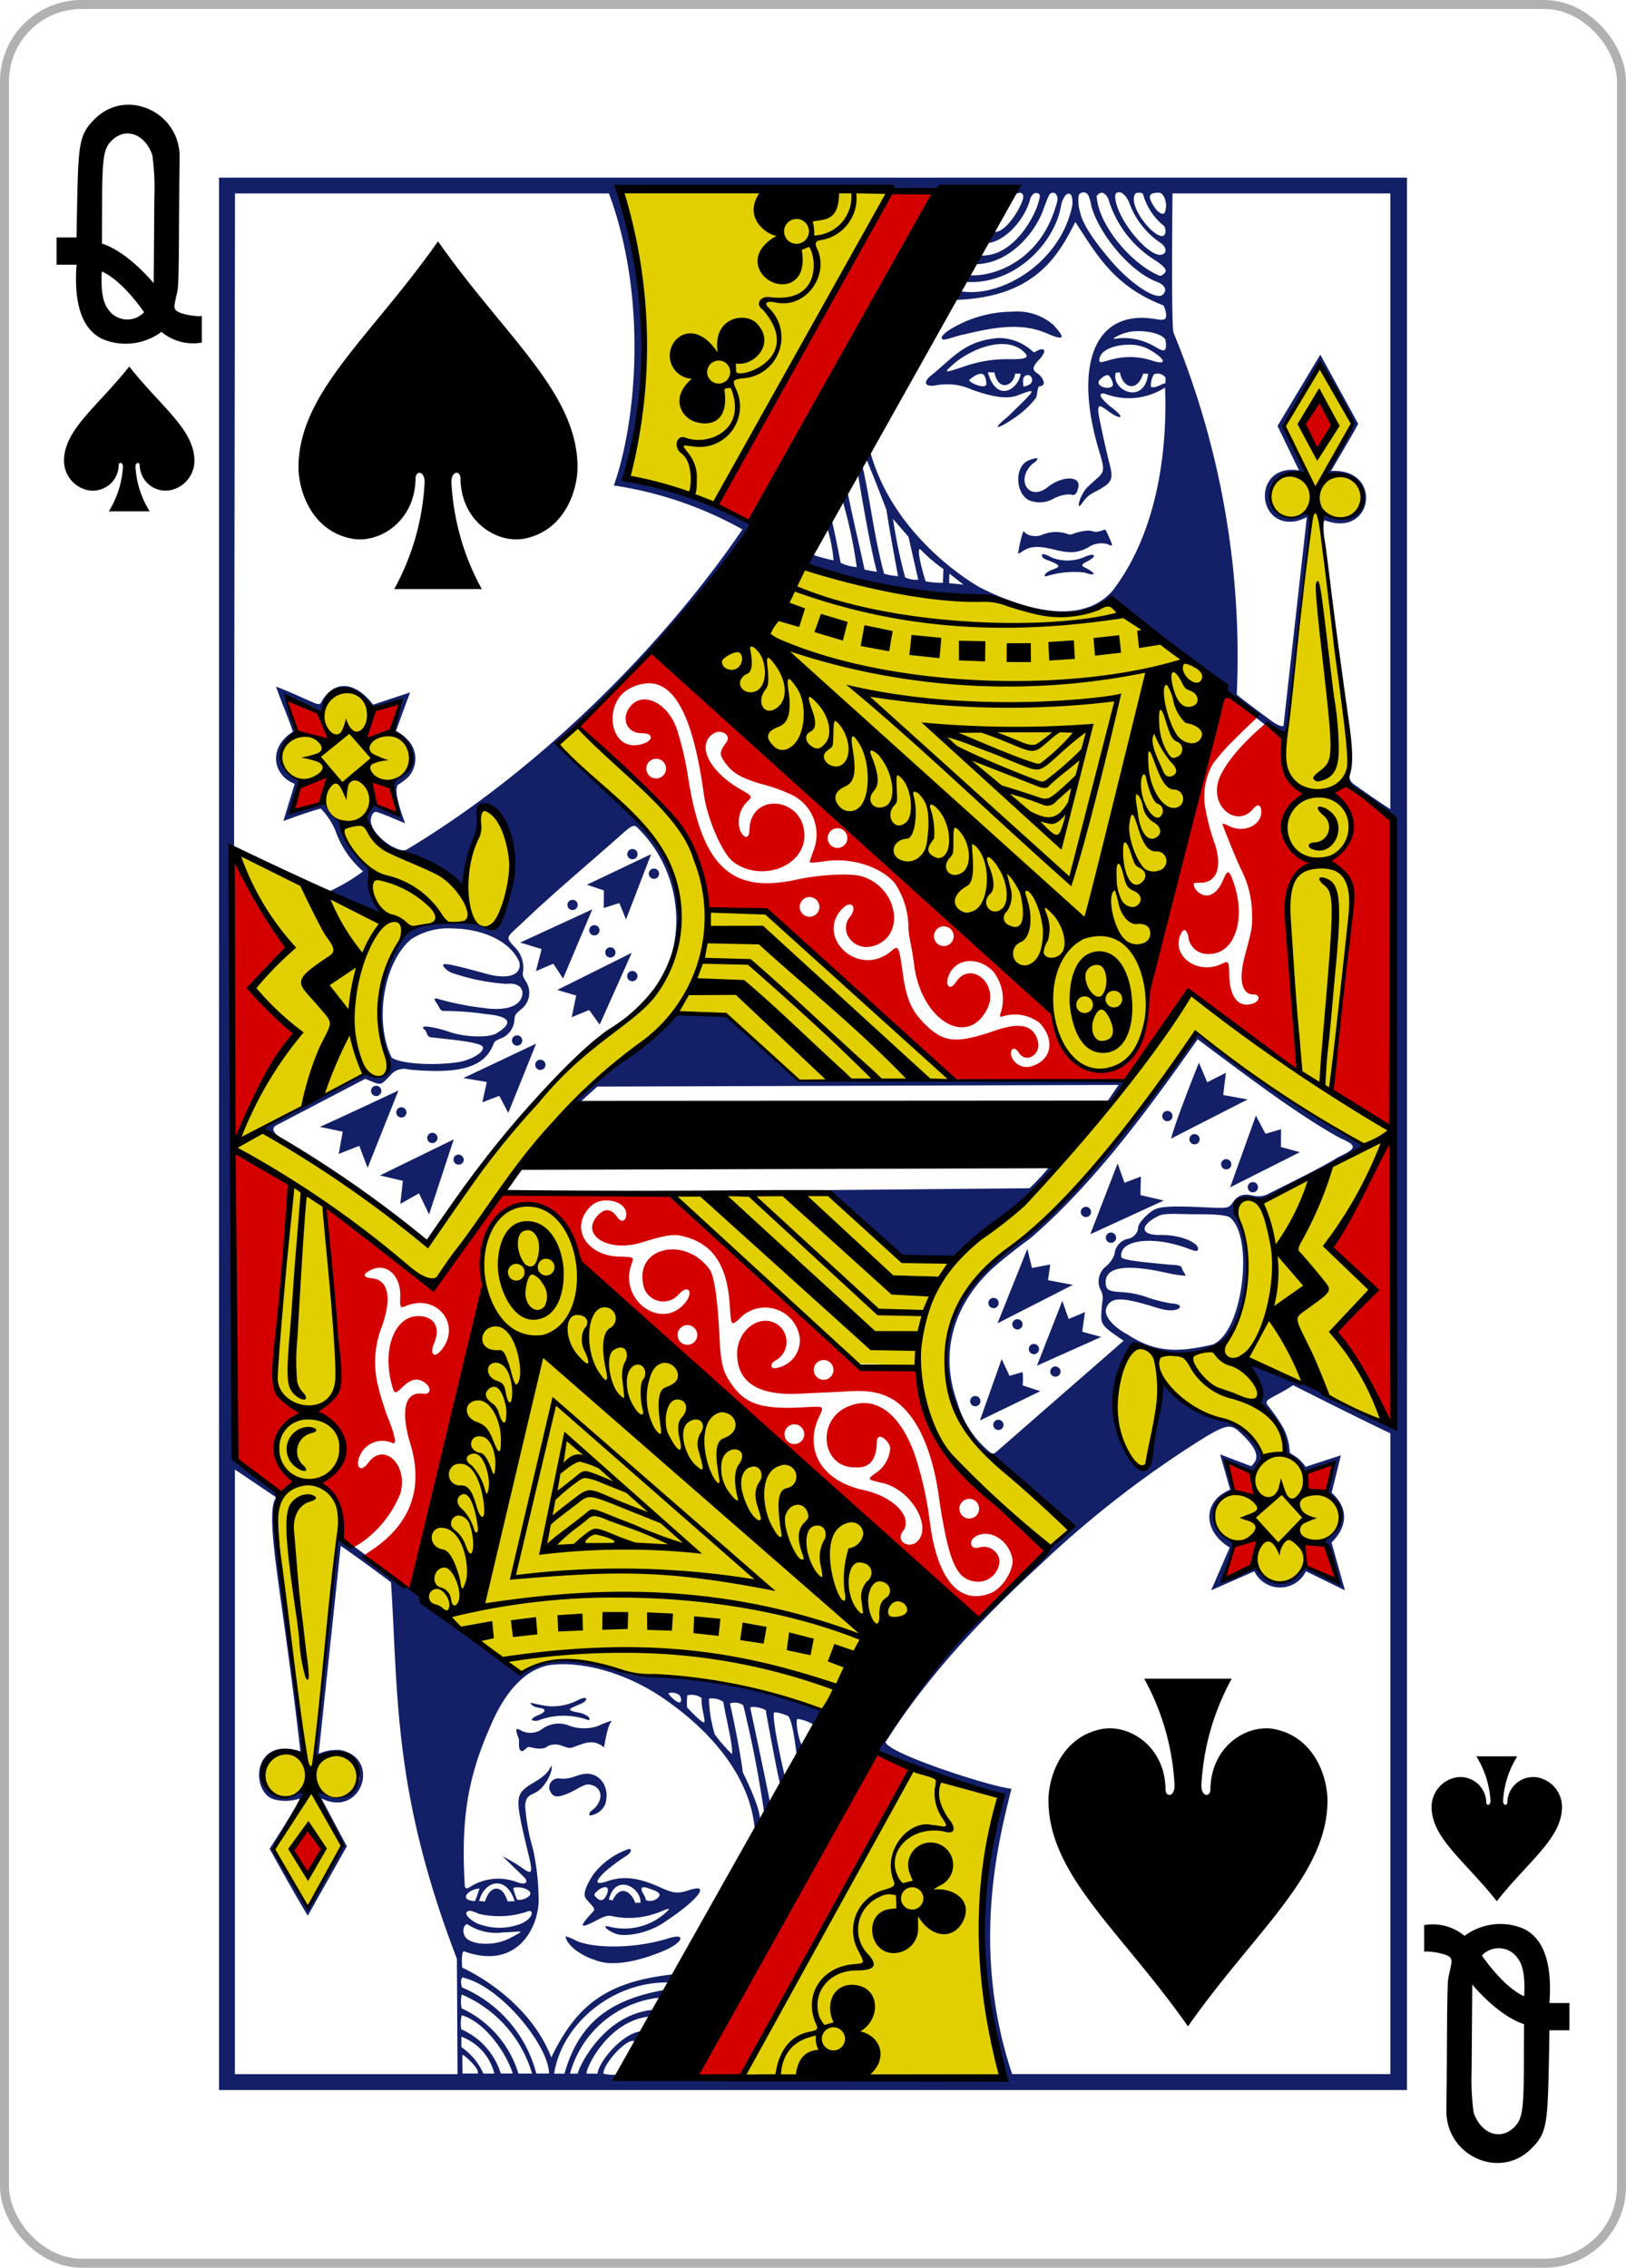 <svg xmlns="http://www.w3.org/2000/svg" xmlns:xlink="http://www.w3.org/1999/xlink" viewBox="0 0 179.576 250.442"><defs><pattern id="d3b6ee93-ba0a-4232-b5fd-70ba4cd49607" data-name="pattern17658" width="595.276" height="841.89" patternTransform="matrix(0.8, 0, 0, -0.8, -615.4, 1249.292)" patternUnits="userSpaceOnUse" viewBox="0 0 595.276 841.89"><rect width="595.276" height="841.89" fill="none"/></pattern></defs><title>QS</title><g id="5a68829f-7095-450b-b7b2-dd4039f8e53d" data-name="Layer 2"><g id="a5b98568-68f5-4cc8-99d5-cadeb470936b" data-name="Spades"><g id="7170995f-0e97-45dd-b888-80364b7f94d0" data-name="JQ"><g id="9f08b9f8-ab97-4899-9977-15b84eea2757" data-name="g101359"><rect id="ef6ed41d-efea-4c0b-bc06-39c29282cbd8" data-name="rect5539" x="0.496" y="0.496" width="178.583" height="249.449" rx="8.504" ry="8.504" fill="#fff" stroke="#b3b0b0" stroke-width="0.993"/><path id="c59af3b5-e8d8-4769-bd65-4407b6b63f0e" data-name="path7431-0-1" d="M14.27,40.475c-3.448,4.386-7.138,6.91-7.2,10.331a3.322,3.322,0,0,0,2.755,3.352A2.861,2.861,0,0,0,13.11,51.4c-.008-.4.473-.388.468.158a10.44,10.44,0,0,1-1.566,4.913h4.517a10.452,10.452,0,0,1-1.567-4.913c-.008-.546.475-.557.469-.158a2.861,2.861,0,0,0,3.284,2.754,3.323,3.323,0,0,0,2.755-3.352C21.408,47.385,17.719,44.861,14.27,40.475Z"/><path id="4b9562e9-145c-47dd-8367-280010eb231a" data-name="path7435-3-6" d="M165.306,209.967c-3.448-4.386-7.138-6.91-7.2-10.331a3.322,3.322,0,0,1,2.755-3.352,2.86,2.86,0,0,1,3.283,2.754c-.008.4.473.389.469-.158a10.445,10.445,0,0,0-1.567-4.913h4.518A10.445,10.445,0,0,0,166,198.88c-.008.547.475.557.469.158a2.86,2.86,0,0,1,3.283-2.754,3.322,3.322,0,0,1,2.755,3.352c-.061,3.421-3.751,5.945-7.2,10.331Z"/><path id="5de9f7dd-5155-4b6f-a94b-c8ad33a9f0f7" data-name="path37-0-2-9" d="M8.454,29.231H6.248V26.223H8.454s.017-1.62.081-4.479c.137-6.094.289-7.04,2.053-8.717,3.483-3.315,9.317-.614,9.248,4.37-.1,7.035-.028,13.742-.233,14.692-.365,1.673-.4,1.767-.253,2.073.3.614,2.941.88,2.941.708v2.963a5.453,5.453,0,0,1-4.46-1.183,6.617,6.617,0,0,1-6.5.8c-1.851-.871-3.254-3.123-2.875-8.217h0Zm7.457,5.251c-1.093-1.58-2.933-3.736-4.664-4.5-.108,1.816.049,3.34.687,4.159a2.542,2.542,0,0,0,3.977.343Zm.908-17.376c-.812-2.3-2.9-3.078-4.42-1.639-.953.894-1.1,1.836-1.126,6.951-.012,3.156-.012,4.482-.012,4.482,2.966.962,5.738,4.419,5.714,4.374l.072-9.543a26.744,26.744,0,0,0-.228-4.625Z"/><path id="63ae54b7-1865-44e6-9620-778972a7855b" data-name="path37-0-5-5-3" d="M171.12,221.211h2.206v3.008H171.12s-.017,1.62-.081,4.479c-.136,6.094-.289,7.04-2.053,8.717-3.483,3.315-9.317.614-9.248-4.37.1-7.035.028-13.742.233-14.692.365-1.673.4-1.767.253-2.073-.3-.614-2.94-.88-2.94-.708v-2.963a5.451,5.451,0,0,1,4.459,1.183,6.617,6.617,0,0,1,6.5-.8c1.851.871,3.254,3.123,2.876,8.217Zm-7.457-5.25c1.093,1.579,2.933,3.735,4.664,4.5.108-1.816-.049-3.34-.687-4.159a2.541,2.541,0,0,0-3.977-.342Zm-.908,17.375c.812,2.3,2.9,3.078,4.42,1.639.952-.894,1.1-1.836,1.125-6.951.012-3.156.012-4.482.012-4.482-2.965-.962-5.737-4.419-5.713-4.374l-.073,9.543a26.744,26.744,0,0,0,.229,4.625Z"/><path id="4221acb3-c65b-473b-9b5d-ee2a0f746d70" data-name="path4075-4-3-9" d="M82.159,229.432l18.779-34.27a93,93,0,0,0,9.782,3.146c-5.089,13.284-.037,30.808-.037,30.808s-28.538.288-28.524.316ZM30.7,170.911c-1.066-14.554.615-26.9,1.293-40.262.044-.187-6.1-3.994-6.1-3.994l14.439-8.148c1.439.747,2.265.617,2.6-.767-1.457-4.957-1.742-9.757,1.594-13.863,2.5-3,8.206-1.458,9.866-1.465,1.292-.006,4.367-10.24-.833-13.257-1.1-.639-1.624,5.973-2.376,8.754-3.346-1.958-9.532-3.607-10.358-7.06-.423-1.913,5.654-5.594,4.461-7.751-1.738-3.142-6.228-7.84-8.15-6.551-1.817,1.644-6.15,5-6.121,7.3,1.354,4.12,4.794,4.406,6.6,8.3A52.755,52.755,0,0,0,41.4,96.535c-1.248,1.912.772,5.253.866,4.742L26.509,94.4s3.61,27.212-.2,31.239c-.4.426,3.373-1.067,3.437-.835,1.148,1.455,13.87,9.557,17.511,12.469,6.467-9.034,8.829-13.008,17.163-21.022,1.829-1.514,5.908-4.281,8.24-7.6a11.722,11.722,0,0,0,2.314-8.011c-.435-3.019-.7-5.085-2.564-7.49C68.111,87.591,61.275,82.29,61.4,82.193l2.336-1.9s8.43,6.981,12,12.116c2.405,3.46,1.326,7.427,3.4,8.137.5.171,3.905-.114,5.024.1.135.026,24.8,17.461,20.328,18.466-6.191,1.392-16.063.484-16.063.484-7.047-6.89-10.45-9.156-14.65-7,0,0-10.644,9.325-16.787,16.627-3.5,4.161-9.051,12.861-9.051,12.861-.413-.182-12.6-9.829-12.091-8.747,0,0,2.922,26.425,1.622,36.1-.892,8.214-2.113,17.036-2.658,24.612,1.728-.376,4.278-.867,4.761,1.773.422,3.607-4.215,2.77-4.323,2.457.009,0,2.588,5.564,2.588,5.564s-4.016,6.938-3.9,6.636c.069-.186-3.651-6.159-3.651-6.159s2.761-5.014,3.177-6.03c.284-.695-4.226,1.83-4.4-1.829-.182-3.765,4.706-2.867,4.453-2.391-.6-8.05-1.953-16.374-2.807-23.156Zm60.387,18.11c.111-.083-10.658-4.328-20.551-3.928-3.485-1.359-9.17-2.781-12.964-.248a139.41,139.41,0,0,1-11.694-9.234c1.048-.013,5.557-25.936,7.542-34.114-1.145-10.944,9.384-10.936,10.3-2.17,11.342,11.744,25.23,23.891,39.545,35.843-2.277,4.73-10.5,8.336-12.176,13.851Zm24.8-77.419C102.952,98.4,75.889,74.8,75.889,74.8L88.557,62.417c6.65,1.985,13.484,3.643,21.209,3.722.031.03,8.467,3.843,12.961-.011l11.694,9.279s-4.85,25.545-7.7,34.461c.06,3.532-1.274,7.833-4.757,8.472-2.975.546-5.263-3.677-6.083-6.738ZM142.02,81.02c1.349-8.3,1.627-14.349,2.563-24.038-5.833,1.711-5.754-6.161-.024-4.09L141.9,47.031l3.933-6.6,3.61,6.269-3.109,5.557c6.462.318,4.9,6.324-.661,4.874,1.049,9.281,3.359,18.657,3.247,27.833,2,14.716-2.461,35.192-1.722,35.678l6.3,4.339L152.426,157l-9.951-4.367-2.961,2c.95,1.884,2.16,3.69,2.568,5.737,0,0,6.853,5.644,5.9,7.4.442.259-4.876,7.308-6.437,7.131-2.975-.336-6.425-4.191-7.418-6.927-.841-2.758,6.152-5.461,5.27-7.478-1.055-2.414-3.719-3.574-6.08-4.284a10.325,10.325,0,0,1-4.9-3.558s-1.265,10.233-2.483,9.415c-4.9-3.292-1.549-13.733-.64-13.442a40.161,40.161,0,0,0,4.668.73c8.908.934,8.3-10.031,6.578-15.338-.617-2.077,2.024-1.41,3.147-1.725,4.325-1.277,11.015-5.746,11.015-5.746a156.49,156.49,0,0,1-18.62-12.46A85.687,85.687,0,0,1,120.9,128.9c-4.416,4.415-5.135,5.919-12.526,11.6-.143.111-5.6,6.643-3,14.271,2.224,6.528,12.912,13.594,12.834,14.066l-2.1,2.013c.084.117-15.13-9.45-14.776-19.74-.017-.389-6.915-.523-6.915-.523l-20.048-18.6,16.983-.073,8.72,7.13,5.449.283c.356.314.553-1.441,5.352-5.025,9.168-6.847,20.528-24.429,20.528-24.429s12.012,8.459,12.024,8.46c-.6-12.7-2.646-26.364-1.4-37.313ZM98.285,20.987S85.8,44.461,78.958,55.518l-9.7-2.784c4.064-10.8.173-31.371-.849-31.889Z" fill="#e2cf00"/><path id="980329a2-a983-4efa-a31e-eb6287ade00f" data-name="path4073-4-2-4" d="M24.188,19.621v211.2h131.2V19.621Zm90.693,153.185a113.338,113.338,0,0,1,18.112-14.027c2.229-1.346,2.906-1.543,3.781-.745,1.429,1.3,2.318,2.434,1.852,3.345a3.258,3.258,0,0,1-.442.547l-3.434-1.308,1.113,3.9c-3.09,1.26-3.034,4.607-.052,6.382l-2.052,4.728,4.77-2.1a3.163,3.163,0,0,0,5.7,0l4.307,2.106-1.484-5.282c1.414-1.35,2.238-3.506.014-5.494l1.024-4.137-3.89,1.268c-.975-1.335-1.541-1.243-1.765-1.607a6.243,6.243,0,0,0-.725-2.723,19.054,19.054,0,0,0-1.718-2.477c-.3-.514-.061-.557,1.492-1.4.73-.4,1.333-.8,1.333-.8s7.611,3.846,10.734,5.311v70.765h-41.77c-4.722-14.117-1.33-26.381-.079-31.517-2.2-.183-13.558-3.867-13.9-5.135,4.5-7.158,10.6-13.662,17.077-19.6ZM33.173,193.413c-5.477-1.772-5.533,4.834-2.735,5.346a4.791,4.791,0,0,0,2.618-.125c.282.058-3.28,5.538-3.28,5.538s2.852,5.188,4.218,7.393l4.313-7.663-2.82-5.3c4.415,2.254,6.7-4.457,2.065-5.335a5.024,5.024,0,0,0-2.357.408l2.437-22.955c1.965,1.337,5.55,4.019,5.55,4.019.816,12.647.218,23.187,7.278,41.587l.072,12.741H25.942v-66.78l4.5,3.04c.091.378-.676.125-.262,4.777.373,4.2,1.65,11.489,2.993,23.313ZM120.2,21.584a5.424,5.424,0,0,1,.346,1.251c.981,3.274,4.391,7.2,7.109,8.238.952.362,1.321.911.772,1.462-.7.7-3.559-1.207-5.674-3.673-1.92-2.24-3.2-4.094-3.485-5.5a4.067,4.067,0,0,1-.128-1.806.594.594,0,0,1,1.06.028Zm3.389-.354c.359,0,.843.422,1.133,1.193a9.1,9.1,0,0,0,3.5,4.438c.453.318.634.794.4,1.073a.61.61,0,0,1-.322.189c-1.335.373-4.848-3.7-5.128-6.226-.061-.549.131-.666.411-.667Zm4.372.05c.71,0,1.05,1.48.639,2.257-.268.245-.857-.133-1.379-1.107-.449-.836-.269-1.145.74-1.149Zm-2.378.024c.159,0,.488-.09.654.142a6.859,6.859,0,0,0,2.348,3.53c.155.29.227.9-.111,1.057-.807.358-3.235-2.407-3.252-4.006-.008-.482.142-.716.361-.723Zm-3.081.971a11.958,11.958,0,0,0,4.758,6.265c1.32.841,1.829,1.319,1.217,1.749a1.035,1.035,0,0,1-.341.182c-3.09-1.181-6.888-5.663-7.016-8.835.673-.864,1.267.1,1.382.639ZM111.805,34.42a13.384,13.384,0,0,0-5.231,1.107c-2.249,1.022-2.813,1.7-2.485,1.948.236.173,1.683-.449,2.409-.543,3.916-.971,6.611-1.21,9.163-.095,1.973.861,1.985.466.66-.969a6.141,6.141,0,0,0-4.516-1.448Zm13.8,2.15c1.3-.013,2.619.29,3.089.9.366,1.959-.61,1.063-1.4.673a6.673,6.673,0,0,0-3.654-.792c-.781.12-.8.081-.36-.171A4.946,4.946,0,0,1,125.608,36.57Zm-15.35.762c-3.7.289-4.986,2.165-7.377,4.1-.983.748-.759,1.327.438,1.131a6.653,6.653,0,0,1,4.089.5c2.2.752,3.777,1.064,4.987.6,2.286-.88,2.09-.734-1.18,2.437-1.749,1.408-1.043,1.334.729.115a10.189,10.189,0,0,0,2.484-2.29c.133-.279.144-1.279.391-1.278.832,0,.4-1.04-.353-1.481-.5-.354-.386-.725.257-1.407,1.01-1.063.667-1.544-.429-.881-.193.105-.288-.22-.957-.625a5.462,5.462,0,0,0-3.078-.924Zm2.67,1.393c.895.755.512.963-1.441.945a14.2,14.2,0,0,0-5.018.809c-2.227.74-2.363.759-1.055-.358C107.213,38.585,110.869,37.044,112.928,38.725Zm11.57-.652a4.489,4.489,0,0,1,2.34.486c1.866,1.031,2.281,1.924.2,1.2a7.833,7.833,0,0,0-4.278-.055c-1.256.348-1.473.471-1.3-.208.209-.831,1.539-1.386,3.037-1.419Zm-14.673,3.04c.443,2.22,2.123,1.495,2.29.154l.614,0c-.261,1.782-2.684,3.274-3.626-.157.2-.006,1.079.056.722,0Zm13.409.037.456-.014c.3,1.7,1.879,2.259,2.566.129l.551.012C126.385,44.828,122.633,43.1,123.234,41.15Zm-14.7.166c.3.108.442.94.391,1.16-.106.455-1.589-.03-1.9-.475.31-.33,1.042-.851,1.513-.685Zm20.188.378v.622c-.685.165-.97.55-1.61.424a2.293,2.293,0,0,1,.341-1.407,1.1,1.1,0,0,1,1.273.361Zm-14.951.719a1.485,1.485,0,0,1-.737.272c-.067-.595-.168-1.264.573-1.27A.582.582,0,0,1,113.775,42.413Zm8.55-.987c.261.019.566.668.6,1.046-.076.621-1.6.373-1.6-.245C121.324,41.966,121.962,41.427,122.325,41.426ZM108.36,64.938c-1.178-.59-10.112-6.028-12.4-15.645l-.455.984c.97,2.3,2.4,6.042,2.4,6.042-.059-.322.366,2.5,1.276,7.305a6.007,6.007,0,0,1-1.542-.272c-1.178-4.395-1.457-7.84-2.446-12.14l-.431,1.2s1.244,7.716,2.087,10.733c-.482-.046-1.369-.245-1.369-.245-.7-3.255-1.245-5.437-1.906-8.7l-.608.789a51.062,51.062,0,0,1,1.653,7.64,4.963,4.963,0,0,1-1.774-.466s-.9-4.681-1.02-4.749a2.2,2.2,0,0,0-.485.792,18.648,18.648,0,0,1,.723,3.681,17.939,17.939,0,0,1-2.27-.618,4.1,4.1,0,0,0-.841,1.018C89.3,63.777,109.8,67,108.566,65.769c-.008.129,9.037,3.966,14.085.706,0,0,8.779,6.521,12.208,9.126a7.814,7.814,0,0,0,2.425,2.557l3.475,2.682c1.01.786,1.414.217,1.568-1.263.17-1.648,1.366-12.757,1.645-15.125,1.044-7.979,1.042-7.895-.167-7.528-1.85.562-3.515-.168-3.515-2.063a2.55,2.55,0,0,1,1.769-2.569,4.069,4.069,0,0,1,1.331-.12c.239.043.682.072.729.081.589-.033-2.281-5.238-2.281-5.238s2.742-4.9,4.062-6.72l3.549,6.444-2.907,5.683c5.661-.426,5.107,6.7-.434,4.316,0,0-.033,2.118-.022,1.962.054-.606.045-1.123.236-1.237,5.369,2.038,6.463-5.8.677-5.444.953-1.662,2.013-3.381,3-5.213l-4.183-7.639-4.726,7.875,2.378,4.916a4.01,4.01,0,0,0-1.536,0c-3.5.719-2.749,6.364,1.253,5.588a5.812,5.812,0,0,0,1.145-.435l-2.584,23.062s-.255.207-1.292-.542c-1.2-.864-3.706-2.742-3.866-2.935A93.751,93.751,0,0,0,129.6,36.732c-.267-.745-.109-15.372-.109-15.372h24.057v68c-1.247-.791-2.727-1.831-4.009-2.736a1.112,1.112,0,0,1-.457-1.275c-.422.9-.167,1.291-.167,1.291l5.263,4.212-.209,66.855s-8.5-4.386-13.728-6.5c-2.36-.964-2.466-.687-2.466-.687s1.668,3.75,1.194,4.427c1.125,1.083,3.015,3.349,3.107,5.568a6.966,6.966,0,0,1,2.045,2.239l3.157-1.144-.717,3.295c3.357,2.355.124,5.522-.5,5.231a36.574,36.574,0,0,1,1.819,4.633,32.831,32.831,0,0,1-3.929-1.823c-1.927,3.8-5.18.611-5.207.051l-3.608,1.61,1.277-4.115c-2.323-1.416-3.894-3.557-.136-5.862l-.868-3.21,3.091,1.216s.576-.927,1.015-1.6c-1.156-5.042-8.757-4.088-11.2-8.623a67.641,67.641,0,0,1-1.214,7.709c-.24,5.415-4.027-.062-4.027-5.79,0-1.294,1.623-5.645,2.173-5.857.571-.079,6,2.548,9.639-.062,1.659-1.728,4.52-6.59,1.772-14.2-.91-1.759,1.729-1.981,2.585-1.387,0,0,7.929-4.155,11.508-6.156-6-3.305-18.49-12.1-18.481-12.516-1.665,2.649-3.574,4.871-6.255,8.616-4.348,5.128-7.746,10-13.263,14.1-7.76,5.659-9.582,11.356-7.418,18.044.876,2.89,2.639,5.821,5.527,6.836,1.469,1.487,7.371,7.085,7.371,7.085-9.853,8.987-16.617,16.378-21.361,24.545,4,2.109,13.662,5.164,13.662,5.164-3.587,11.943-1.954,21.429.409,30.951,0,0-28.033.036-42.579-.422a4.374,4.374,0,0,1-1.72-.062c-.057-1.064,2.62-3.991,3.422-3.583.4-.4,1.254-.6,1.1-1.088-2.006-.239-5.052,3.234-5.172,4.671h-1.2c-.246-.214,2.172-5.868,7.017-6.318-.05.2.65-.44.124-.715-5.648.67-8.278,6.948-8.111,7.034h-.873a11.52,11.52,0,0,1,9.815-8.391c.028-.012.938-.33.694-.87-6.4,1.112-9.584,3.885-11.121,9.26H61.2c.832-5.452,6.431-10.228,12.759-10.072.2-.126.441-.274.337-.894-7.023.792-10.525,3.14-13.41,9.183-2.581-6.711-9.753-9.895-9.839-9.923,0,0-.173-1.879.227-1.8,6.119,2.219,8.455-3.1,8.2-6.195a26.248,26.248,0,0,0-.621-5.15A22.468,22.468,0,0,1,58,199.482c.04-.95.338-1.142,1.038-1.461,1.312-.595,2.133-2.752,1.842-3.016-.675,1.569-2.456,1.839-3.277,2.894-.655.868-.366,2.25.8,7.05.711,2.925-.132,1.58-1.791.664l-1.109-.628c.743.766,1.529,1.487,2.287,2.237.677.621.3,1-.674.645a5.8,5.8,0,0,0-5.132.475c-.4.287-.546.258-.648-.007-.452-7.455.33-12.04,2.8-17.642,1.594-3.808,3.966-6.66,7.131-6.863,3.188-.265,7.772.854,11.936,3.687,4.89,3.328,9.656,8.387,10.162,14.594.019.072.376-.531.538-.849.224-.738-.592-2.954-1.866-5.523-.236-1.933-.9-5.321-1.421-7.613a1.613,1.613,0,0,1,1.479.21c.895,3.789,1.532,6.74,2.3,11.818.012.5.646-.735.648-1.061-.11-.758-2.222-10.692-2.18-10.466.012-.337,2,.107,1.73.42,0,0,1.514,8.334,1.622,8.075l.512-.707s-1.445-6.086-1.265-7.259c.124-.18,1.244.184,1.6.377.445.6.731,2.77.919,4.251.515.394.617-.744.578-1.045-.371-.59-.764-2.79-.469-2.9a4.149,4.149,0,0,1,1.761.641c.289.259,1.408-1.293,1.124-1.562a61.642,61.642,0,0,0-19.441-3.77,9.442,9.442,0,0,1-3.915-.925c-5.217-1.887-9.531-.007-10.163.59-6.37-4.435-13.481-10.627-19.142-14.579a2.9,2.9,0,0,0-.971-.281c-.9,6.879-1.526,14.838-2.291,21.187-.312,2.513-.348,2.709-.234,2.781s.3-.039.375-.079c1.863-.688,3.546-.24,4.438,1.445a2.571,2.571,0,0,1-3.876,2.853c-.824-.425-.942-.342-.566.462.649,1.447,2.521,5.258,2.521,5.258s-2.529,5.172-3.809,6.58c-1.248-2.019-2.84-4.06-3.53-6.265.98-1.922,2.832-4.4,3.417-6.292a1.546,1.546,0,0,0-.938.175c-3.238,1.535-3.758-1.354-3.715-2.393.087-2.111,1.923-2.56,4.589-1.576-2.881-19.18-3.5-30.108-2.76-28.926a58.58,58.58,0,0,1-5.211-4.183l.2-139.617h41.3c4.246,11.4,3.077,25.114.539,32.254a41.592,41.592,0,0,1,14.2,4.85C73.291,71.226,59.649,85.02,44.873,93.851c-.838.379-3.589-1.34-3.912-3.039-.075-.394.143-1.172.586-1.157,1.086.353,2.138.837,3.2,1.27,0,0-1.477-3.711-.764-4.275a6.318,6.318,0,0,0,1.14-.874,3.006,3.006,0,0,0-.147-4.126,4.526,4.526,0,0,0-1.244-.922s1.042-2.9,1.564-4.261l-4.1,1.358c-1.328-1.843-3.769-3.277-5.573-.533-.344.732-.273.62-2.811-.5-1.438-.638-2.325-.964-2.325-.964.539,1.609,1.245,3.12,1.862,4.983-2.825,1.8-2.181,4.846.2,5.754l-1.253,4.11s2.671-1,4.119-1.385a7.691,7.691,0,0,1,1.646,2.492A10.535,10.535,0,0,0,40.1,96.23a20.719,20.719,0,0,1-4.048,2.354l6.006,2.43C41.68,99.742,40.884,98.8,40.8,97.19a2.519,2.519,0,0,0-1.039-2.336c-1.634-1.428-1.808-3.122-2.357-4.241a4.176,4.176,0,0,1-1.583-1.888c-.4-.83-2.978,1.115-3.369.747-.479-.513.832-3.137.686-3.4-1.054-.09-4.007-2.4-.49-4.964L31.53,76.932s2.677,1.172,3.961,1.828c.891-4.173,4.956-2.172,5.613-.373,0,0,3.222-1.061,3.023-.2-.09.773-.613,2.7-.613,2.7,2.9,2.57,2.3,3.831-.057,5.516a15.689,15.689,0,0,0,.535,3.48,26.357,26.357,0,0,0-2.719-1.035c-.432.433-.923,1.215-.841,1.618.733,3.248,4.731,4.152,10.655,7.472.2-2.1,1.649-4.967,1.812-7.485.1-1.836.165-1.865,1.455-1.279,3.394,2.456,2.358,9.2,1.121,11.974-.733,1.567-.853,1.527-2.277,1.072a14.412,14.412,0,0,0-7.378.276c-2.653,1.089-3.905,7.017-3.934,8.818a12.314,12.314,0,0,0,.981,5.522c.372,1.353-.311,2.4-1.528,2.033-.273-.082-.923-.331-.923-.331l-11.452,5.934,2.158,1.272s-1.591-.951-.605-1.466l9.818-5.133c1.83.715,1.584.861,2.77-.377a1.9,1.9,0,0,1,2.009-.656c5.789.557,8.353-.288,9.354-2.718.15-.364.093-.352.684-.651a2.368,2.368,0,0,0,1.666-2.166c.036-.635.311-.722.794-1.166a2.269,2.269,0,0,0,.516-2.934c-.267-.5-.471-.66-.361-1.181a3.167,3.167,0,0,0-.973-2.744c-.964-1.107-.958-.92.857-2.613,3.565-3.395,6.706-5.993,10.174-9.065,2.371-2.1,2.115-1.95,3.038-.989a14.28,14.28,0,0,1,3.2,13.911c-.071.227-.1.2.074,0,.961-1.092.988-6.585.167-9.02-1-2.993-1.971-4.552-5.283-7.482-2.067-1.871-7.694-7.269-7.694-7.269,8.185-7.111,17-15.95,21.946-24.076-2.537-2.725-14.3-5.238-14.3-5.238,1.464-3.043,4.36-16.711-.6-31.866,14.556.672,29.217-.395,43.756.591,0,0,.227-.087.348-.118.4-.106.606.18.508.633-.311,1.157-2.005,3.865-3.2,3.641-.532-.207-.382.819-.621,1.247,1.885-.245,4.095-2.637,4.648-5.008.3-.5.5-.582.8-.486.348.111.261.443-.116,1.59-1.18,2.868-3.573,5.533-6.354,5.266l-.361.979c3.753-.061,6.654-3.586,7.512-6.222.6-1.567.622-1.78,1.224-1.628.5.461.19,1.123.02,1.669-1.887,6.038-7.069,7.652-9.649,7.389-.31-.038-.365.253-.271.75,5.543.367,9.958-4.417,10.582-8.522.3-1.14.831-1.529,1.135-1.008a2.493,2.493,0,0,1,.03,1.366c-1.515,6.48-8.411,10.16-12.624,9.109-.195-.183-.513.713-.054,1.033,8.506-.322,11.132-4.719,13.072-8.6,2.314,3.5,4.207,7.1,9.752,9.221,0,0,.553,1.22.117,1.494-.23.144-.581.077-1.09-.006-6.76-1.093-9,5.236-6.118,14.69.788,2.589.435,2.193-1.249,3.813-.8.772-1.184,2.14-.973,2.172.288-.163.383-.606,1.086-1.189.3-.254.933-.5,1.4-.816,1.25-.727,1.239-1.224.79-2.941-.333-1.277-1.183-5.16-1.184-5.554,0-.745.173-.666,1.1,0,1.3.964,2.032.895.463-.339a6.208,6.208,0,0,1-1.187-1.119c-.25-.365-.095-.6.411-.442a7.349,7.349,0,0,0,6.59-.7c.258,6.237-.6,15.7-5.814,22.465-4,4.5-11.663,1.1-14.5-.326Zm6.129-14.333a3.157,3.157,0,0,0-1.059.321c-1.537.882-1.17,4.008.507,4.424a3.08,3.08,0,0,0,2.42-.282,3.8,3.8,0,0,1,1.886-.464c.557.233.733-.26.851-.816.266-1.243-1.769-1.272-3.388.012-2.043,1.621-3.609-.771-1.684-2.572.642-.415.623-.63.467-.623ZM98.618,57.3l1.716,1.987,1.078,4.735a2.961,2.961,0,0,1-1.447-.253A58.452,58.452,0,0,1,98.618,57.3Zm23.369,1.192a.193.193,0,0,0-.057.015,2.854,2.854,0,0,1-.834.226c-.256.028-.641-.154-.916-.136a6.063,6.063,0,0,0-1.641.345.717.717,0,0,1-.655.02,3.979,3.979,0,0,0-2.689.054,2.086,2.086,0,0,1-1.73,0c-.208-.107-.42-.379-.458-.342a14.544,14.544,0,0,0-.485,1.936c0,.182-.125.486-.05.516.095.039.4-.241.783-.435.78-.4,1.651-.367,3.181.008,1.889.463,2.624.329,3.74-.241a2.633,2.633,0,0,1,2.017-.4c.146.04.533.241.586.19.1-.1-.182-.661-.427-1.216-.177-.4-.242-.559-.364-.544Zm-20.379,2.136a17.967,17.967,0,0,0,2.582,2.219l-.051,1.517a8.273,8.273,0,0,1-1.912-.167c-.2-.591-1.062-3.553-.619-3.569Zm13.647,1.02a2.1,2.1,0,0,0,.5.235c2.641.992-.122.742-.385,1.687,0,.085.121.1.251.047a10.369,10.369,0,0,1,4.127-.392c1.307.442,1.389.136.132-.521-.919-.363.2-.61.571-.927.779-.5.243-.709-.749-.233a4.738,4.738,0,0,1-3.569.018,3.366,3.366,0,0,0-.869-.361c-.338-.014-.158.34-.01.446Zm-10.4,1.7,1.546,1.211-1.581-.152ZM69.846,93.762a.568.568,0,1,0,.567.567A.567.567,0,0,0,69.846,93.762Zm2.064.572-7.091,3.372,1.874.629-.015,1.943,1.726-.551.731,1.815Zm.314,1.588a.568.568,0,1,0,.566.568A.568.568,0,0,0,72.224,95.922Zm-8.989,3.451a.566.566,0,1,0,.566.564A.564.564,0,0,0,63.235,99.373Zm2.179,1.055-7.959,3.663,2.359.718-.623,2.434,1.922-.809,1.073,1.633Zm.235,1.744a.567.567,0,1,0,.562.567A.567.567,0,0,0,65.649,102.172Zm-15.792.364c2.992,0,6.349,1.137,7.495,3.7.3,1.283-.955,2.047-3.643,1.309-4.444-1.221-5.273-1.359-4.535-.6a2.011,2.011,0,0,0,.958.571,23.244,23.244,0,0,0,5.788,1.143c1.194-.159,2.02.4,1.722,1.395-.338,1.133-1.889,1.6-4.22,1.267a32.637,32.637,0,0,1-4.547-.863c-1.03-.312-1.066-.285-.578.439.255.378.279.68.656.75a32.022,32.022,0,0,1,4.756.354c2.628.236,3.039.982,1.109,2.122-.914.54-3.651.392-5.206-.168-1.111-.4-3.659-.974-2.676-.2.236.186.155.644.566.789,1.348.186,5.157.453,5.753.993.383.348-.481,1.231-2.259,1.692-2.677.508-6.68.3-7.738-.428-1.957-3.993-.9-10.529,2.161-13.084a7.522,7.522,0,0,1,4.438-1.186Zm17.549,2.083a.566.566,0,1,0,.567.568A.564.564,0,0,0,67.406,104.619Zm2.364.606-8.218,4.1,2.079.619-.493,2.395,1.926-.794,1.167,1.611Zm.064,2.006a.568.568,0,1,0,.566.567A.568.568,0,0,0,69.834,107.231Zm4.779,4.834c-3.644,3.553-7.751,6.368-11.5,9.818l.813-.033L65.967,120l57.568-.181-1.345,1.967.566.243a20.246,20.246,0,0,0,1.609-2.674c-12.648.036-22.411.007-36.286.1-2.529-2.509-5.2-4.861-7.844-7.244Zm-17.5,2.279a.567.567,0,1,0,.563.567A.567.567,0,0,0,57.114,114.344Zm75.156.433c4.973,3.7,10.865,8.232,15.755,10.923,1.958.852,1.768,1.143-.221,2.085-1.956,1.218-5.211,2.787-7.926,4.158-1.176.445-1.69-.135-2.525.019a1.6,1.6,0,0,0-1.133.743c-.588.779-.428.752-3.573.61-3.172-.144-4.481-.073-5.163.276-.656.335-1.781,1.48-1.781,1.954a1.387,1.387,0,0,1-1.012,1.24,1.891,1.891,0,0,0-1.6,1.726,3.077,3.077,0,0,1-1.016,1.4,2.112,2.112,0,0,0-.553,2.481,1.913,1.913,0,0,1,.211,1.417c-.215,2.575-.392,2.358,2.359,4.264l-14.054,12.268c-.326.257-.422.232-.718.027a11.147,11.147,0,0,1-3.594-5.489c-2.374-6.552.525-11.935,4.378-15.229,1.335-1.141,3.129-2.5,3.628-2.844,7.256-6.2,13.566-14.979,18.54-22.033Zm-73.058.48-8.035,3.8,2.588.437-.495,2.24,1.874-.712.992,1.888Zm.491,1.776a.566.566,0,1,0,0,1.131.566.566,0,0,0,0-1.131Zm73.621,2.492-.912-2.161s-2.538,6.262-3.075,8.384c2.15-1.11,8.449-4.322,8.449-4.322l-2.695-.5.3-2.452Zm-91.777.386a.568.568,0,1,0,.567.568A.568.568,0,0,0,41.547,119.911Zm2.461.517s-5.978,2.811-8.677,4.023l2.52.529-.443,2.455,2.274-.889.917,2.426Zm.32,1.854a.566.566,0,1,0,.567.568A.568.568,0,0,0,44.328,122.282Zm84.6.408a.566.566,0,1,0,.563.564A.564.564,0,0,0,128.931,122.69Zm9.775.513-2.845,7.922,7.7-3.881-2.089-.572.011-1.96-1.719.5Zm-90.948,1.9a.568.568,0,1,0,.566.568A.568.568,0,0,0,47.758,125.107Zm84.171.144a.566.566,0,1,0,.566.568A.565.565,0,0,0,131.929,125.251Zm-81.812.581-8.154,3.985,2.531.594-.278,2.551,2.058-1.171,1.117,2.326Zm.51,1.685a.542.542,0,0,0-.535.567.565.565,0,0,0,1.129,0A.592.592,0,0,0,50.627,127.517Zm84.8.5a.566.566,0,1,0,.567.567A.568.568,0,0,0,135.425,128.018Zm-11.237,2.606-.757-2.133-3.017,7.821,8.113-3.723-2.575-.606.046-2.042Zm-8.243-1.684c-.092,0-.174.021-.174.082a24.85,24.85,0,0,1-2.073,2.21l-23.947.221c.049,0,1.993.543,1.993.543,3.141,2.514,8.064,6.974,8.064,6.974l5.945-.238c3.292-3.237,8.238-5.7,10.444-9.7a.414.414,0,0,0-.252-.093Zm22.447,1.612a.566.566,0,1,0,0,1.131.566.566,0,0,0,0-1.131Zm-18.485,2.731a.566.566,0,0,0,0,1.131.566.566,0,1,0,0-1.131Zm12.156.819c1.717-.009,3.37.05,3.8.377,2.653,2.238,1.4,12.7-1.948,14.019-3.67.828-6.208.981-9.393-1.124-.9-.44-2.7-1.774-2.346-2.875.477-1.353,1.789-1.254,5.551-.081,1.373.428,2.128.342,2.479.074.327-.251-.1-.53-.8-.533a16.383,16.383,0,0,1-2.514-.614,9.961,9.961,0,0,0-2.77-.626c-1.557-.092-2.009-.153-2.009-1.107,0-1.782,2.473-2.017,7.025-.972a12.072,12.072,0,0,0,1.773.257c.176.067-.347-.59-.434-.983-.165-.141-.459-.207-1.234-.234-2.927-.287-5.357-.486-5.41-.87-.259-1.886,3.528-2.4,7.454-.886,1.008.388,1.028.228,1.021-.066-.015-.543-1.7-1.492-4.192-1.466-2.421.025-2.083-1.208-.093-2.134.68-.316,2.329-.148,4.045-.156Zm-9.363,2.021a.568.568,0,1,0,.566.567A.565.565,0,0,0,122.7,136.123Zm-8.725,3.914-.512-2.114-3.294,8.224,8.321-4.245-2.744-.516.241-1.731Zm-4.24,3.3a.568.568,0,1,0,.563.567A.568.568,0,0,0,109.735,143.339Zm8.29,2.333-.7-2-2.8,7.158,7.1-3.177-2.1-.574.3-2.169Zm-5.652.021a.568.568,0,1,0,.563.567A.568.568,0,0,0,112.373,145.693Zm1.818,2.734a.566.566,0,1,0,.563.564A.564.564,0,0,0,114.191,148.427Zm-3.568,1.676-2.4,6.78,6.671-3.235-1.949-.643s.107-1.525-.076-1.454c-.117.044-1.373.4-1.373.4Zm5.938.811a.566.566,0,1,0,.567.564A.564.564,0,0,0,116.561,150.914Zm-8.845,3.262a.568.568,0,1,0,.567.567A.567.567,0,0,0,107.716,154.176Zm2.551,2.623a.566.566,0,1,0,.566.564A.565.565,0,0,0,110.267,156.8Zm-35.19,31.226c-.306.045-1.1-.682-1.255-1.023a1.38,1.38,0,0,1,1.174.182C75.205,187.383,75.354,187.894,75.077,188.025Zm2.415-.491c-.107.829.405,2.327.307,2.682-.262.129-1.589-1.3-1.916-1.644a6.249,6.249,0,0,1,.031-1.345,1.964,1.964,0,0,1,1.578.307Zm2.391.413c.283,1.835,1.089,4.787.963,5.782a15.766,15.766,0,0,1-1.9-2.178,14.524,14.524,0,0,1-.644-3.946A2.164,2.164,0,0,1,79.883,187.947Zm-16.012-.207a6.136,6.136,0,0,1-2.908.712c-.935,0-2.543-.489-2.381-.369.426.762,1.537.362,1.558.86-.276.492-1.015.445-1.382.916-.077.125.109.231.629.176a7.825,7.825,0,0,1,5.526-.083c.4.083.136-.3,0-.4a2.338,2.338,0,0,0-.991-.41c-1.649-.294-.924-.46.178-.954.809-.3,1.013-1.025-.23-.45Zm3.571,2.332a9.848,9.848,0,0,0-1.369.541,4.8,4.8,0,0,1-3.321-.066,3.056,3.056,0,0,0-2.8.357,2.239,2.239,0,0,1-2.262.292c-.8-.459-.8-.3-.4.831.1.283-.1,1.139.253,1.337.267.15.574-.35.78-.42s1.5.513,2.223-.128c1.288-.468,1.676.291,2.568.218,1.449-.512,2.355-1.045,3.6-.057.074-.37.364-2.391.827-2.87-.012-.027-.047-.038-.1-.035ZM64.8,195.89c-1.043.013-1.607.654-2.951.532A.993.993,0,0,0,60.865,198c.32.49.749.58,2.213-.092.6-.276,1.439-.884,1.928-.835,1.432.143,1.778,1.529.586,2.7-.58.342-.585.713-.408.72a2.107,2.107,0,0,0,1.641-1.2c.594-1.8-.473-3.427-2.022-3.4Zm4.677,8.3a8.249,8.249,0,0,0-3.976,2.856c-.622.984-1.217,2.1-.782,2.646.356.451.854.889.9,1.133.037.213-.254.425-.526.73-1.191,1.334-.908,1.408.762.541.847-.439,1.24-.615,1.793-.471a9.013,9.013,0,0,0,4.977-.381c.615-.226,1.218-.533,1.264-.376a6.8,6.8,0,0,1-6.695,1.884c-.193-.05-.342-.038-.341.028,0,.133.32.422,1,.726,1.143.508,3.889-.032,5.606-1.286,3.4-2.225,5.266-4.351,2.591-3.463-1.227.408-1.687.337-3.177-.338-2.234-1.011-3.945-1.307-5.8-.66-2.343.818-.546-1.117,2.091-2.795.572-.364.643-.78.308-.773ZM56.837,209.97l-.781.012c-.559-1.887-1.91-1.883-2.495.011l-.653-.046c.64-2.351,3.055-2.835,3.929.023Zm13.9.156-.587.026c-.356-1.142-1.612-2.147-2.5-.275l-.407-.084c.722-2.99,3.6-1.327,3.49.333Zm-3.916-1.719c.366,0,.459.417.043,1.092-.293.476-.641.433-.989.074-.315-.315-.3-.371.046-.684A1.524,1.524,0,0,1,66.825,208.407Zm4.326.012a3.6,3.6,0,0,1,.8.241c.891.3,1.093.551.728.917a1.259,1.259,0,0,1-1.354.264c-.014-.449-.458-.8-.474-1.246C70.851,208.474,70.992,208.424,71.151,208.419Zm-13.962.016c.618-.029,1.447.338,1.386.695-.066.391-.675.646-1.178.689-.336.043-.323-.093-.411-.332-.079-.214-.18-.487-.238-.7-.138-.41.125-.34.441-.352Zm-4.225.135s-.346,1.032-.5,1.384c-1.293-.069-1.171-.64-.56-1.053a2.219,2.219,0,0,1,1.061-.331Zm-1,2.453a5.271,5.271,0,0,1,.931.338,9.718,9.718,0,0,0,4.531-.016c.711-.164,1.047-.385,1.2-.272.278.2-.01.905-1.036,1.357a6.531,6.531,0,0,1-4.919-.028c-1.32-.674-1.467-1.393-.709-1.379Zm-.353,1.477a5.7,5.7,0,0,0,3.922.915c2.243-.083,2.643-.36.753.643-1.747.927-4.439.756-4.958-.249C51.027,213.234,51.219,212.548,51.607,212.5Zm10.87,1.344a.049.049,0,0,0-.019,0c.181,1.213,2.213,2.322,3.188,2.585,2.07.919,5.36.009,7.836-1.061,1.809-.782,2.461-1.961.307-1.291-3.466,1.079-7.817,1.16-10,.323a7.13,7.13,0,0,0-1.316-.56Zm-11.406,4.541c4.337.98,9.58,7.682,9.561,10.611h-1.4a14.19,14.19,0,0,0-8.213-9.511c-.248-.915.064-1.122.053-1.1ZM51,220.273A13.671,13.671,0,0,1,58.762,229H57.255a11.644,11.644,0,0,0-6.265-7.2A3.44,3.44,0,0,1,51,220.273Zm-.008,2.284c2.641.78,4.97,4.264,5.632,6.439l-1.319-.008a7.893,7.893,0,0,0-4.364-4.881,3.973,3.973,0,0,1,.051-1.55Zm-.043,2.367A5.852,5.852,0,0,1,54.594,229H53.383a6.887,6.887,0,0,0-2.422-2.914C50.961,225.85,50.951,224.924,50.951,224.924Zm.128,2.019c.133-.083,1.984,1.587,1.672,2.053H51.083c-.019-.519-.031-2.058-.008-2.053Z" fill="#131f67"/><path id="d3ad4fb0-d3d7-46e5-b8d1-f3b7030c0bcd" data-name="path4071-9-6-8" d="M98.317,21.311c-3.144,6.1-19.275,33.574-19.439,34.53l4.132,1.83,20.055-36.22S98.909,21.316,98.317,21.311Zm47.454,22.995-1.747,2.487,1.417,2.845,1.719-2.713ZM71.986,71.82s-5.785,5.757-8.045,8.442C68.8,85.119,78.088,91.217,78.156,100.6l6.4.025L105.286,119.2s18.769.137,19.119.055c.378-.088,7.047-9.651,7.047-9.651l11.893,8.687s-.57-9.355-1.02-15.088c-.147-3.834-.273-6.193,2.524-7.89-3.844-1.835-3.6-5.21-.774-7.688-.932-1.292-2.326-1.53-2.535-6.11a11.854,11.854,0,0,0-1.882-1.539l-.768.688c-2.468,2.22-4.149,4.484-4.426,5.958-.527,2.805,2.317,4.727,3.96,2.677.464-.577.877-.416.877.338,0,1.53-1.921,2.394-3.546,1.6a2.091,2.091,0,0,0-.748-.276c-.059.059,1.612,4.159,2.064,5.063a11.039,11.039,0,0,1,1.2,4.6c.062,1.688.028,1.905-.76,4.822-.743,2.749-.393,4.384.935,4.384.747,0,.724.719-.032.983-1.6.561-2.6-.624-2.657-3.155-.035-1.539-.061-1.577-.849-1.2-2.745,1.292-5.726-1.018-4.435-3.436.272-.507.593-.347.761.377a2.143,2.143,0,0,0,2.312,1.955c2.962-.011,4.2-4.2,2.494-8.425-.343-.847-.515-.8-.966.272-.706,1.68-1.89,2.175-2.866,1.2-.328-.328-.486-.86-.264-.886.051-.007.377-.02.721-.031,1.726-.056,2.322-1.733,1.513-4.256a23.107,23.107,0,0,1-1.032-3.82,7.324,7.324,0,0,1,.819-5.067A22.3,22.3,0,0,1,136.4,81.6c1.285-1.3,2.39-2.3,2.39-2.3-1.224-1.025-2.334-1.832-3.715-2.862,0,0-8.82,24.262-8.2,33.714-1.119,12.454-10.259,9.009-10.932.384Zm-.394,3.638c3.015-.051,5,3.943,6.137,12.229.376,2.746,2.047,6.592,3.259,7.5,3.058,2.293,7.844.526,7.848-2.9.008-4.264-5.972-4.9-6.064-.642-.022,1-.535,1.055-1.028.1a3.174,3.174,0,0,1,.811-3.245c.547-.514.5-.611-.539-1.189-3.636-2.01-5.182-5.008-3.24-6.284.85-.557,2.011.148,1.478.9-.833,1.173-.843,1.358-.147,2.332.791,1.106,1.729,1.659,3.953,2.316A18.235,18.235,0,0,1,87.1,87.625a4.863,4.863,0,0,1,2.8,6.156c-.208.581-.41,1.155-.45,1.275-.09.27.058.272,1.835.035,2.828-.378,5.97.635,7.518,2.421a8.773,8.773,0,0,1,1.521,4.92,12.146,12.146,0,0,0,.24,1.741c.13.61.3,1.643.381,2.292.74,6.165,5.862,9.318,8.076,4.971,1.393-2.736-1.828-5.472-3.468-2.946-.576.887-1.169.479-.838-.575.645-2.049,3.2-2.4,4.939-.672a4.9,4.9,0,0,1,.934,4.391c-.239.7-.214.749.307.567a4.475,4.475,0,0,1,3.914.762c1.708,1.831,1.366,4.029-.737,4.741a1.79,1.79,0,0,1-2.394-1.135c-.155-.8.394-1.03.819-.342.8,1.289,2.527.25,2.118-1.27-.465-1.73-1.941-2.1-4.667-1.158-4.332,1.493-5.731,1.368-7.8-.7-1.481-1.474-2.037-2.747-2.436-5.557-.44-3.1-.482-3.184-1.249-2.53-3.666,3.125-8.51-1.6-5.4-4.7.961-.962,1.668-.124.8.952-1.262,1.57.383,3.758,2.444,3.249,3.753-.928,2.987-6.429-1.074-7.715-1.238-.391-4.639-.229-7.255.346-7.3,1.606-10.53-1.517-12.033-11.635a36.447,36.447,0,0,0-1.074-4.6c-.823-3.02-3.621-4.659-5.148-3.016-1.218,1.31-.577,3.074,1.117,3.078s1.172,1.165-.589,1.321c-3.056.273-3.588-4.824-.656-6.284a4.711,4.711,0,0,1,2.009-.551Zm-39.934,1.83,1,3.677,3.776,1.069-1.2-3.451ZM41.4,78.421,40.382,81.7l2.813-.982.984-3.144Zm31.065,5.372a1.089,1.089,0,1,1-1.086,1.089A1.088,1.088,0,0,1,72.461,83.793ZM36.359,85.7,33.079,86.8l-.573,2.6,3.015-.678Zm6.852,1.176-2.356-.724.557,2.686,2.577,1.055Zm105.558-.509-1.564,1.219c4.56,3.971-.362,7.8-.515,7.539,3.3,2.185,2.709,5.634,2.281,8.79-.78,5.632-1.084,10.959-1.935,16.73a45.136,45.136,0,0,0,6.614,3.808c.05.007.016-33.863.016-33.863Zm-56.275,5.1a1.088,1.088,0,1,1-1.087,1.088A1.087,1.087,0,0,1,92.494,91.469ZM25.816,94.254l.136,31.6,6.531-11.7-4.493-5.193,3.883-4.154a113.336,113.336,0,0,1-6.057-10.56Zm63.59,4.816a1.088,1.088,0,1,1-1.086,1.088A1.087,1.087,0,0,1,89.406,99.07Zm14.826,3.233a1.089,1.089,0,1,1-1.086,1.088A1.088,1.088,0,0,1,104.232,102.3Zm42.47,35.209,4.8,4.932-3.8,4.674,5.95,10.029-.095-31.031ZM25.756,127.132l.228,33.993,5.129,3.749,1.3-1.231c-3.31-3.541-1.333-6.175,1.162-7.7-4.4-1.027-3.065-6.876-2.8-9.587-.108-5.032,1.733-10.773,1.166-15.611ZM55.3,131.857l-7.351,10.261s-8.079-6.13-12.152-8.895c.436,4.428.833,10.077,1.374,14.84,1.321,6.954-2.118,7.074-2.15,7.74,5.466,4.156.879,8.042.057,7.847,2.91,1.588,2.671,6.411,2.671,6.411l1.38.783s.45-.275.64-.377a12.189,12.189,0,0,0,4.434-5.5c.935-3.173-1.816-5.809-3.545-3.4-.85,1.185-1.531.393-.834-.971a2.683,2.683,0,0,1,3.4-1.279c.641.344.5-.548-.493-3.046a28.762,28.762,0,0,1-1.071-3.607,10.788,10.788,0,0,1,.509-6.155c1.131-3.173.73-5.163-1.083-5.336-.967-.093-1.072-.4-.283-.843,1.761-1,3.468.423,3.4,2.833-.038,1.3-.023,1.325.664,1.049,3.473-1.4,6.218,2.215,3.79,4.986-.743.847-1.21.309-.722-.828.755-1.757.036-3.01-1.73-3.023-2.563-.02-3.981,3.526-2.972,7.426.315,1.217.364,1.233,1.215.42.755-.722,1.319-.953,1.9-.777,1.213.363,1.531,1.656.369,1.5-2-.275-2.523,1.821-1.393,5.549,1.5,4.947-.018,8.978-4.453,11.845-.225.145-.582.424-.582.424a29.762,29.762,0,0,0,5.065,3.773l8.071-32.669a26.1,26.1,0,0,0-.335-2.73c-.008-8.769,8.161-9.609,10.717-1.647a19.065,19.065,0,0,0,1.544,2.717l42.519,37.8s7.938-7.684,7.829-7.888c-6.03-6.089-14.174-10.393-14.471-20.054-1.445-.042-6.276.048-6.276.048l-20.675-19c-6.488.042-12.243-.423-18.977-.224Zm11.585.712c1.135-.036,2.281.555,2.281,1.5,0,.818-.547,1.006-1,.342-.634-.928-1.369-1-2.118-.214-2.075,2.185,1.149,4.182,4.857,3.008,2.27-.719,3.37-.913,4.2-.746,3.5.7,5.194,3.071,5.493,7.683.152,2.344.148,2.336,1.16,1.406a3.855,3.855,0,0,1,6.579,2.328,3.125,3.125,0,0,1-2.758,3.23c-.573,0-.482-.6.136-.894a2.344,2.344,0,0,0,.1-3.972c-1.915-1.216-4.437.681-4.406,3.315.038,3.166,2.4,4.625,7.06,4.356.683-.039,2.4-.12,3.805-.178,2.227-.095,4.621-.516,6.89,1.2,2.376,1.893,3.954,5.656,4.628,11.1,1.062,6.693,1.883,8.486,4.127,8.647a2.357,2.357,0,0,0,2.46-2.36,1.742,1.742,0,0,0-2.161-1.441c-1.126.372-1.353-.85-.244-1.314,1.536-.643,3.411.6,3.828,2.53.244,1.127-1.026,3.289-2.358,3.829-3.474,1.407-5.945-1.468-6.758-7.9a38.8,38.8,0,0,0-1.691-7.461c-1.686-4.642-4.456-6.557-7.472-5.169-3.416,1.572-2.738,6.695.881,6.657,1.988.158,2.4-1.306,2.445-2.872.047-1.156,1.354-.071,1.466.724a3.576,3.576,0,0,1-1.518,2.724c-1.232.826-.794.775.466,1.107,3.387.625,5.9,5.115,3.879,6.64-1.052.642-2.17-.3-1.441-1.233,1.16-1.477-.8-3.811-4.376-4.595-4.679-1.027-6.543-4.516-4.855-8.1.558-1.186.607-1.158-1.676-1.029-5.022.284-6.806-.412-8.491-3.327-.509-.88-.734-2.057-.842-4.4-.194-4.187-.575-6.778-1.1-7.508-2.608-3.614-8.034-2.533-7.355,1.465a2.251,2.251,0,0,0,4,1.243c1.117-1.154,1.638-.081.547,1.127-2.622,2.908-7.186-.486-5.83-4.337.31-.881.352-.853-1.331-.9-3.743-.108-5.524-3.316-3.111-5.6a2.431,2.431,0,0,1,1.606-.61Zm9.031,13.772a1.089,1.089,0,1,1-1.086,1.088A1.087,1.087,0,0,1,75.914,146.341ZM90.961,150.2a1.088,1.088,0,1,1-1.086,1.088A1.088,1.088,0,0,1,90.961,150.2Zm-3.231,7.1a1.089,1.089,0,1,1-1.086,1.088A1.087,1.087,0,0,1,87.73,157.3Zm47.82,4.232.688,3.219,2.493.657-.389-2.758Zm8.72,1.114-.053,1.909,2.217.261.785-3.29Zm-37.229,2.881a1.089,1.089,0,1,1-1.086,1.088A1.087,1.087,0,0,1,107.041,165.531Zm31.847,4.433-2.607.725-1.252,3.626,3.337-1.21Zm5.1.327.319,2.687,3.212,1.454-1.087-3.83ZM96.651,193.2,76.713,229.3l5.448-.076,18.818-34.047Zm-62.707,8.741-1.761,2.374,1.672,2.756,1.92-2.767Z" fill="#d40000"/><path id="069e65fb-46c4-467b-902f-be7e47a26e81" data-name="path4069-2-6-0" d="M67.824,20.408c3.671,11.15,4.012,22.138.827,32.7a44.253,44.253,0,0,1,14.092,4.822C81.937,60,69.579,75.228,61.191,82.09c2.384,2.365,5.008,4.73,7.766,7.337,4.171,3.965,5.644,6.695,5.92,11.841a14.329,14.329,0,0,1-2.506,7.722,17.463,17.463,0,0,1-5,4.59c-2.346,1.556-5.774,4.906-10.086,9.844-1.644,1.883-4.418,5.311-6.715,8.58-.869,1.189-3.429,4.9-3.429,4.9A125.986,125.986,0,0,0,29.222,124.58s9.225-4.925,11.165-5.929c1.491.958,3.514.139,2.543-1.97A14.488,14.488,0,0,1,44.658,103.5c.549-.831,1.872-1.315,4.011-1.465.929-.06,1.91-.03,2.894-.043a4.9,4.9,0,0,1,1.835.424c1.743.954,2.093-.273,3.181-4.4,1.082-4.109-.66-9.306-3.143-9.323-.583,0-.911.212-.791,1.674a4.4,4.4,0,0,1-.458,2.371,17,17,0,0,0-1.145,4.986c.363.074-2.3-2.659-6.508-3.742-2.732-.324-4.119-3.731-4-3.738a5.709,5.709,0,0,1,.768-1.283,19.232,19.232,0,0,0,2.956,1.3S44,88.882,43.9,88.514c-.507-1.9-.48-2.193.252-2.588,1.816-.98,2.007-2.732.59-4.325a2.962,2.962,0,0,0-1.14-.875l.9-3.575s-.821.177-1.478.377c-1.9.578-1.758.6-2.568-.327C38.69,75.19,36,75.573,35.6,77.893c-.044.257-.163.665-.163.665l-4.052-1.97a42.664,42.664,0,0,0,1.17,4.177c-3.545,2.759-.549,5.2.418,5.461,0,0-.828,2.64-1.113,3.738l4-1.145A3.914,3.914,0,0,0,37.437,90.7c.217,2.253,1.951,4.07,3.145,5.164a4.338,4.338,0,0,1,.069,1.351c-.258,1.311,1.071,3.386,1.3,3.51-5.488-2.249-11.209-4.948-16.732-7.6l.345,68s1.286,1.154,3.837,2.985c1.225.879,1.225.883.97,1.9-.337,1.337-.253,2.357.884,11.153.6,4.653,1.259,9.477,1.847,13.8a25.015,25.015,0,0,1,.265,2.587c-1.219-.565-2.994-.623-3.912.409a2.79,2.79,0,0,0,2.029,4.652,2.448,2.448,0,0,0,1.354-.5.787.787,0,0,1,.646-.022l-3.5,6.16,4.029,6.795,4.019-7.267L35.1,198.03a1.331,1.331,0,0,1,.681.167,3.72,3.72,0,0,0,1.288.37c2.039.015,2.458-.916,2.673-2.593,0-2.157-1.714-3.133-4.073-2.32a3.747,3.747,0,0,1-.78.164L37.369,170.1l1.327.976.434-.237-1.159-.991c.251-3.8-1-5.147-2.352-6.066,4.521-2.576,2.561-6.648-.444-7.9,0,0,1.953-1.143,2.344-2.343.333-1.072.209-2.772-.169-5.787-.283-4.649-1.28-14.255-1.28-14.255,3.949,2.983,8,6.175,11.816,9.191l7.642-10.64,18.419.128s14,12.733,21.045,19.225l6.082.055s.067.651.128,1.084c.577,6.287,4.787,10.605,8.62,13.633,1.562,1.405,5.423,5.1,5.423,5.1l-7.157,7.228L64.26,139.283s-.209-.572-.294-.921c-1.013-4.153-3.76-5.893-6.258-5.6-2.621.307-4.856,2.893-4.744,7.294a14.552,14.552,0,0,0,.264,1.881l-8.007,33.41s-3.2-2.449-4.93-3.626l-.381.221,4.687,3.529.349-.151,1.33,1.041.1.711c4.1,2.794,11.052,8.01,11.052,8.01,3.282-2.443,6.732-1.627,10.187-.708a16.87,16.87,0,0,0,3.848.836,58.331,58.331,0,0,1,19.113,3.758l-23,40.851,43.82.09c-2.16-8.551-4.455-17.236-.353-31.82-4.321-.874-13.93-4.726-13.93-4.726s-.046-.219.361-.719c1.776-2.545,6.268-9.442,10.478-13.431.512-.367,7.85-7.5,7.921-7.725a1.678,1.678,0,0,1,.5-.8c.677-.452,2.474-2.155,2.474-2.155l-9.182-7.976a2.15,2.15,0,0,1-.534-.112c-1.282-.719-3.6-4.725-4.166-7.408-1.311-6.17,1.11-11.049,7.94-16.058,6.67-4.575,19.316-22.332,19.358-22.726,6.819,5.655,12.143,8.584,18.143,12.293-3.625,2.083-6.58,3.476-9.116,4.853-1.646.94-1.872,1.137-3.262.742-1.576.013-2.115.621-1.715,1.982,2.385,3.775,1.361,12.563-1.864,14.257a9.2,9.2,0,0,1-7.768.239c-1.736-.557-1.713-.563-2.487,1.014a11.172,11.172,0,0,0-.241,10.174c1.29,2.8,3.206,4.071,3.442.3.139-2.214,1.113-4.8,1.082-7.18a11.344,11.344,0,0,0,6.459,4.03c2.151.336,4.437,3.04,4.366,4.142-.591.6-.771,1.361-.866,1.307-1.048-.343-3.318-1.31-3.318-1.31l.966,3.42a2.84,2.84,0,0,1-.625.392c-2.136,1.092-2,4.043.245,5.223.456.241.489.354.295.984-.279,1.4-.891,2.344-1.222,3.734a13.61,13.61,0,0,0,2.863-1.173l1-.467.6.649a2.7,2.7,0,0,0,4.306-.023l.637-.657,1.776.9c1.674.85,2.115,1.026,2.115,1.026s-.966-3.752-1.145-4.182a1.034,1.034,0,0,0-.438-.52c-.239-.089-.2-.145.434-.649,1.611-1.279,1.772-3.043.4-4.384a5.644,5.644,0,0,1-.59-.618l.834-3.478-3.458,1.148a3.825,3.825,0,0,0-1.961-1.929c-.059-1.57-.255-3.183-2.948-5.637.907-.83-.171-2.83-1.06-4.03,1.515.51,5.3,2.115,5.3,2.115l.572-.024,1.809.869.212.322s5.689,2.689,8.3,3.948c-.008-.14-.028-2.956-.035-33.946-.008-18.476.026-33.673-.012-33.77a10.435,10.435,0,0,0-1.311-1.069c-1.2-.906-1.443-1.082-2.964-2.1-1.22-.815-1.138-.809-.884-1.748.291-1.08.285-2.564-.1-5.344-.285-2.052-1.317-9.269-2.037-15.094-.5-4.086-.624-4.993-.748-5.65a9.578,9.578,0,0,1-.022-2.4c5.713,2.479,6.164-5.742.437-4.632,1.1-2.214,2.019-3.242,2.958-5.606-1.194-2.577-3.839-6.933-3.839-6.933l-4.185,7.3,2.463,5.052c-2.834-.511-4.338,1.555-3.813,3.408a2.436,2.436,0,0,0,3.522,1.438c1.066-.421,1.065-.528.12,7.481-.279,2.368-1.52,13.442-1.691,15.09-.115,1.107-.186,1.414-.636,1.17A10.326,10.326,0,0,1,140,79.662l-.342.318c.544.442,1.188,1.013,1.846,1.619-.15,2.933-.091,4.632,2.346,6.064-4.417,2.773-1.835,7.041.76,7.657-1.547.4-3.071,2.393-2.7,6.353l1.253,16.318-11.975-8.907-7.029,10.077-18.52.023L84.748,100.3s-4.58-.063-6.459-.109c.213-.1-.395-5.837-3.418-9.583C71.585,86.7,64.105,80.235,64.11,80.233l7.856-7.99,44.1,39.767s.213,1.126.325,1.6c1.475,6.278,8.6,6.659,10.121.264a17.175,17.175,0,0,0,.431-3.723,15.381,15.381,0,0,1,.493-2.331c2.371-9.315,4.39-17.351,6.722-26.294.322-1.231.663-2.6.757-3.047.384-1.814.327-1.8,2.223-.373,1.161.876,1.641,1.189,1.641,1.189l.368-.384c-1.3-1.01-3.53-2.62-3.53-2.62l.023-.684c-7.16-5.137-8.635-6.5-12.875-9.867-3.285,2.9-7.983,1.725-10.928.7-.758-.3-2.622-.785-2.622-.785a62.348,62.348,0,0,1-19.862-3.4l23.462-41.854h-9.062l-.316.356H98.725l-.015-.356Zm26.744.945,3.208.062L78.791,55.349l-2.017-.788s.184-.1.182-1.528a4.29,4.29,0,0,0-1.024-3.1c-.578-.784-.824-.828.869-.595A4.462,4.462,0,0,0,81.347,43.1c-.531-1.135-.456-1.2.947-1.345a4.518,4.518,0,0,0,2.63-7.737c-.565-.512-.313-.838.741-.61,3.34.722,5.928-2.988,4.6-5.895-.433-.811-.044-.946.566-1.026a4.686,4.686,0,0,0,3.736-5.138Zm-25.588,0,14.862,0c-2,3.064,1.531,4.878,1.978,4.664-3.2,1.753-2.324,4.223-.662,5.072,1.612.824,4.03.083,3.385-3.483l.8-.346c.773.876,1.54,6.305-4.357,5.55-1.05-.135-1.619.847-.741,1.391,4.66,5.367-2.634,7.738-2.952,6.847l-.024-.908c1.973.364,4.5-2.183,2.284-4.446-1.259-1.287-4.909-.66-4.284,3.245-2.156-3.226-4.509-2.253-5.143-.548a2.557,2.557,0,0,0,2.284,3.437C74,43.851,75.17,46.1,76.821,46.6c1.822.548,3.683-.2,3.181-3.512.028-.314.665-.212.717-.229C82.6,47.565,78.1,49.3,75.668,48.323c-.9-.351-1.372,1.041-.415,1.749,1.452,1.075,1,4.17.834,4.2a42.482,42.482,0,0,0-6.424-1.727,58.321,58.321,0,0,0-.682-31.189Zm23.695,0,1.342,0a4.28,4.28,0,0,1-4.1,4.66,5.638,5.638,0,0,0-.155-1.551c1.23-.279,2.862.063,2.91-3.113Zm5.861.105,4.287.02L82.655,57.347l-3.224-1.659Zm-10.574,2.72a1.374,1.374,0,1,1-1.37,1.372A1.373,1.373,0,0,1,87.962,24.186Zm-8.6,15.638A1.273,1.273,0,1,1,78.1,41.1,1.27,1.27,0,0,1,79.365,39.824Zm66.393,1.015,3.414,5.953-3.9,6.91-3.25-6.622Zm-.061,2.028-2.4,3.972,2.18,4.069,2.479-3.867Zm.046,1.7,1.242,2.4-1.509,2.437-1.253-2.577Zm-3.309,8.068a2.146,2.146,0,0,1,.819.175c2.3.963,1.566,4.465-.889,4.248a2.588,2.588,0,0,1-1.059-.408C139.6,55.252,140.627,52.632,142.434,52.637Zm5.621.066a2.234,2.234,0,0,1,1.106,4.151,2.454,2.454,0,0,1-3.15-.789,2.364,2.364,0,0,1,.861-3.07A2.477,2.477,0,0,1,148.055,52.7Zm-2.793,4c.2.017.42,1,.621,2.693.073.616.269,2.155.434,3.42.317,2.706.643,5.226.924,7.835.055.512.194,1.6.306,2.425,1.163,8.472,1.427,11.178,1.152,11.9-.734,2.526-4.175,2.719-5.613,1.251-1.087-1.109-1.247-2.328-.819-5.5.248-1.834.349-2.756,1.075-9.763.17-1.641.415-3.824.547-4.85.288-2.741.628-5.31,1-8.013.107-.967.235-1.407.372-1.4ZM88.9,63s11.022,3.639,19.408,3.474a6.763,6.763,0,0,1,2.963.489c.909.3,2.339.7,3.177.894a11.848,11.848,0,0,0,6.87-.462c.317-.129.781-.519,1.25-.377.285.086.7.657.7.657-7.342,1.953-24.519,1.592-35.212-2.923Zm56.629,1.158c-.046.008-.094.07-.147.155-.18.284-.032,2.149.636,8.079,1.275,11.329,1.269,11.572-.276,12.763-.759.585-.877.82-.512,1.033.272.159.25.158.8,0,1.3-.361,1.838-1.395,1.827-3.5a36.527,36.527,0,0,0-.527-5.755c-.173-1.368-.41-3.3-.528-4.291-.836-7.057-1.029-8.524-1.276-8.483ZM87.791,65.341c10.974,3.936,22.439,5.051,36.26,2.926,0,0,1.328.863,2,1.287l-.465.108.209,1.912,2.347-.376s1.27,1.011,2.215,1.632c-12.323,3.769-32.225,3.119-44.5-2.348A6.762,6.762,0,0,1,85.111,70a4.473,4.473,0,0,1,.911-1.4l2.243.641.647-2.048L87.2,66.561Zm2.875,2.452-.718,2.017,3.135.933.535-2.06Zm4.8,1.248-.415,2.3,3.146.583.391-2.234Zm5.206,1.076-.249,2.215,3.336.354.206-2.243Zm22.93.035-2.84.311.179,1.951,2.87-.338Zm-5.008.564-2.816.186.1,2.044,2.832-.179Zm-12.689.042v2.173l2.886.108.035-2.219Zm7.937.272-2.661.012-.011,2.067,2.688.012ZM82.981,71.4c.287-.009.943.631,1.215,1.348.533,1.41.288,2.973-.547,3.49-1.138.7-2.474-.4-1.692-1.395a1.328,1.328,0,0,1,.5-.4c.585-.186.721-1.108.4-2.7C82.81,71.5,82.869,71.4,82.981,71.4Zm4.256.54a76.4,76.4,0,0,0,39.242,2.355s-6.58,26.922-6.723,26.935Zm-5.823.081c.625,0,.739,1.064.175,1.629-.721.721-2.095.142-1.808-.762a3,3,0,0,1,1.633-.867Zm3.414.626c.129-.009.375.248.764.773,1.334,1.8,1.439,3.81.244,4.726-1.4,1.074-2.424-.593-1.257-2.048.3-.377.347-1.073.167-2.615-.064-.55-.048-.826.081-.836Zm46.058.649a2.953,2.953,0,0,1,.97.381c.851.418,1.147,1.029.737,1.523-.6.719-2.228-.7-1.921-1.675.047-.147.095-.225.214-.229Zm-1.28.937c.213.021.554.412.95,1.208.254.511.4.658.83.812,1.016.368,1.2,1.422.311,1.734-.971.339-1.694-.36-2.138-2.068-.293-1.126-.228-1.714.047-1.686Zm-42.49.754c.148-.009.43.321.877.983,1.328,1.963.87,5.731-.8,6.61a1.355,1.355,0,0,1-1.842-.287c-.865-.867-.652-1.552.632-2.025,1.093-.4,1.447-1.649,1.109-3.917-.134-.907-.14-1.354.028-1.364Zm6.324.621c8.111,6.7,15.434,13.885,24.873,22.272,2.242-6.909,5.51-21.253,5.52-21.3-.357.3-15.855,2.5-30.393-.972Zm30.393.972c.008-.007.01-.011,0-.016Zm5.032-.952a5.134,5.134,0,0,1,.748,1.927,4.719,4.719,0,0,0,1.315,2.281c1.6.272,2.279,1.164,1.49,1.955-.58.581-1.835.252-2.44-.637-1.137-1.671-1.913-5.526-1.114-5.526Zm-90.511.925a2.144,2.144,0,0,1,2.126,1.873c.272,1.462-.552,2.525-1.25,2.354-.759-.284-1.017-1.487-1.017-1.487a5.4,5.4,0,0,1-.491,1.476c-.68,1.04-2.111-.5-1.855-2a2.529,2.529,0,0,1,2.487-2.215Zm57.735.384a96.958,96.958,0,0,0,26.972.529L118.1,96.776Zm-6.672.031c.131.009.4.244.818.688,1.373,1.454,1.769,3.472.877,4.473-.543.61-.909.68-1.486.284-.737-.506-.793-1.266-.116-1.617.621-.322.678-1.029.186-2.37-.367-1-.471-1.47-.28-1.458Zm-57.63.5L35.014,78.8l1.156,2.732L32.951,80.7Zm12.2.361-.958,2.721-2.483.928.966-2.941Zm84.191.572c.119,0,.3.342.512,1.053.533,1.759.759,2.2,1.245,2.436a.9.9,0,0,1,.1,1.683c-.475.217-.632.172-.97-.272a6.585,6.585,0,0,1-1.028-3.206c-.072-1.114-.014-1.692.14-1.694Zm-35.93,1.228c.094-.007.231.131.435.373,1.254,1.493,1.39,3.783.268,4.469-1.088.664-2.609-.706-1.661-1.5.086-.072.282-.23.438-.35.265-.2.287-.32.311-1.617.018-.963.054-1.369.209-1.379Zm9.527.159L117.23,93.849l3.548-13.916A111.314,111.314,0,0,1,101.779,79.782Zm-37.958.707C68.7,85.653,75.09,89.827,76.607,94.961a17.032,17.032,0,0,1-5.64,19.96,60.169,60.169,0,0,0-9.822,8.852c-4.7,5.013-7.838,10.491-10.978,14.465-.533.668-1.936,2.771-1.936,2.771s-.687.786-2.983-1.143a110.16,110.16,0,0,0-18.993-13.112l2.754-1.543A125.269,125.269,0,0,1,47.273,137.88s4.831-7.068,6.373-9.093a91.624,91.624,0,0,1,5.889-7.027c5.317-6.576,10.808-8.752,13.092-12.082a14.479,14.479,0,0,0,.737-15.6c-2.714-4.711-7.993-7.941-11.5-11.841Zm46.334.381h6.04s-.887.741-1.567,1.2c-.427.286-.925.247-1.866-.148-.913-.383-2.607-1.049-2.607-1.049Zm6.917,0,1.408.043a22.5,22.5,0,0,1-3.546,3.358c-.182.078-.284.111-.709-.028-2.887-.956-5.537-2.172-8.349-3.322l2.506-.012s1.206.386,3.018,1.139c2.078.863,2.616,1.129,3.418.6.773-.515,1.412-1.29,2.254-1.78Zm2.851,0-.5,1.854a33.663,33.663,0,0,1-3.969,3.466c-.333.175-.322.206-1.78-.361-5.369-2.089-7.964-3.447-7.964-3.447l-1.09-.976s1.4.4,2.323.766c.63.249,1.7.657,2.386.909s2.193.9,3.2,1.294c2.324.919,2.2.947,4.423-1.022a33.381,33.381,0,0,1,2.975-2.483Zm-81.336.171L40.93,83.73l-3.123,2.631-2.358-2.782Zm88.9,0a11.314,11.314,0,0,0,1.775,3.055c.659.629.823,1.115.432,1.469-1.019.631-1.195-.388-1.511-1.054-.555-1.173-1.233-2.759-.7-3.471Zm-84.728.269c.06,0,.12,0,.182,0,2.5.038,3.089,3.736.738,4.624a2.271,2.271,0,0,1-2.336-.349c-.507-.508-.578-.938-.23-1.2a4.342,4.342,0,0,1,1.832-.412,14.18,14.18,0,0,1-1.693-.691c-1.027-.587-.137-1.9,1.507-1.968Zm51.443,0q.212.012.729.866c1.261,2.086,1.194,6.053-.12,7.058a1.5,1.5,0,0,1-2.106-.187c-.754-.836-.522-1.68.6-2.176,1.081-.479,1.3-1.549.861-4.193-.153-.922-.143-1.378.039-1.368Zm-60.629.066a2,2,0,0,1,1.823.855c.265.435.137.755-.362.973a12.949,12.949,0,0,1-1.76.458,10.567,10.567,0,0,1,1.793.459c.845.373.779,1.059-.459,1.648-2.383,1.135-4.634-1.965-2.668-3.744A2.574,2.574,0,0,1,33.575,81.383Zm62.665,1.5a.225.225,0,0,1,.058,0,2.192,2.192,0,0,1,1.028.882c1.421,1.885,1.668,4.718.458,5.27-1.277.583-2.2-.62-1.276-1.671.651-.745.571-1.834-.3-3.991-.126-.314-.1-.47.027-.49Zm30.681.089c.112-.008.316.445.644,1.361.723,2.015,1.34,2.86,2.084,2.86a1.035,1.035,0,0,1,.686,1.8c-1.456,1.022-3.363-1.481-3.5-4.6-.042-.938-.023-1.41.09-1.419Zm-7.7,1.007-.431,1.644s-.992.967-1.7,1.581c-1.128.977-1.406,1.171-2.3.867-1.371-.474-2.727-.9-4.155-1.337l-3.3-2.736,7.533,2.946s.653.193.881-.035c.986-.987,2.07-1.753,3.472-2.93Zm7.107,1.539c.094-.022.19.1.256.4.341,1.548.836,2.67,1.253,2.845a.813.813,0,0,1,.508,1.146c-.641,1.347-2.328-1.032-2.328-3.284,0-.639.153-1.071.311-1.107Zm-27.19.109c.092-.006.241.132.473.365,1.042,1.043,1.357,3.926.52,4.764-1.209,1.212-2.5-.589-1.326-1.849.31-.334.311-.357.236-1.835C98.994,86.04,98.989,85.632,99.142,85.623Zm-63.107.287-.815,2.7-2.6.672.609-2.226Zm3.119.276a1.114,1.114,0,0,1,.686.249,2.369,2.369,0,0,1,.652,3.054,2.24,2.24,0,0,1-2.382,1.124,2.157,2.157,0,0,1-2.072-2.286,2.252,2.252,0,0,1,.745-1.682c.31-.218.564-.128.832.317.251.437.678,1.424.678,1.424a8.216,8.216,0,0,1,.157-1.534.791.791,0,0,1,.7-.666Zm1.986.237,1.885.645.745,2.565-2.11-.82Zm107.493.479a21.954,21.954,0,0,1,3.116,2.276c.643.513,1.73,1.493,1.73,1.493l-.062,33.471-6.112-3.8.32-2.93s.84-8.854,1.482-13.493c.449-5.171,1.441-6.655-2.014-8.848,3.719-2.339,2.669-5.978.335-7.494Zm-30.32.127-.341,1.532c-1.224,2.1-2.32,1.991-4.193,1.018l-2.25-1.916a33.584,33.584,0,0,1,3.662,1.22,1.252,1.252,0,0,0,1.462-.377c.572-.521,1-.91,1.661-1.477Zm-16.68.805c.762.834.961,1.655.9,3.684-.147,1.443-.083,2.518-1.265,3.327a1.944,1.944,0,0,1-2.021,0c-1.07-.718-.48-2.153.922-2.224.884-.015,1.248-2.912.746-4.721-.078-.281-.058-.465.081-.478a1.051,1.051,0,0,1,.641.408Zm23.908-.109c.171,0,.475.439.655,1.158a2.649,2.649,0,0,0,1.2,1.92c.737.377.975,1.1.5,1.527-.938.85-1.9-.169-2.2-2.343C125.685,89.74,125.255,87.748,125.541,87.725Zm20.125.358a3.137,3.137,0,0,1,3.271,3.275,3.414,3.414,0,0,1-2.007,3.124c-3.071.905-4.748-1.154-4.718-3.158A3.341,3.341,0,0,1,145.666,88.083ZM103.46,89.245c1.759,1.761,1.838,5.53.116,5.53-2.065-.685-.454-1.906-.414-2.223a8.125,8.125,0,0,0-.439-3.342c-.133-.717.543-.175.737.035Zm42.319-.171c-.369-.012-.343.36.333.944a1.676,1.676,0,0,1-.927,3.019c-.717,0-.892.488-.268.739,2.412.97,4.059-2.7,1.9-4.232a2.184,2.184,0,0,0-1.035-.47Zm-92.232.493c1.94.663,2.61,4.367,2.683,5.674.088,2.274-.969,5.992-1.912,6.735-2.441,1.923-3.586-4.877-1.5-9.253a2.835,2.835,0,0,0,.325-1.737c-.085-.887.065-1.412.4-1.419Zm64.134.358a12.586,12.586,0,0,1-.5,1.717c-.3.7-.522.725-1.222.125-.39-.335-1.036-1.026-1.036-1.026.61.095,1.155.412,1.672.155A2.879,2.879,0,0,0,117.681,89.925Zm7.367.058c.138,0,.313.391.547,1.158.639,2.1,1.2,2.887,2.044,2.887a1.07,1.07,0,0,1,.381,2.1,1.707,1.707,0,0,1-1.269-.008c-.934-.25-2.212-3.407-2.029-5.013.086-.756.188-1.132.326-1.127ZM39.627,91.2c.509-.012.709.239,1.009.859a5.216,5.216,0,0,0,1.989,1.994c1.823.9,3.743,1.6,5.544,2.5,2.335,1.176,4.428,4.774,3,5.15a5.4,5.4,0,0,1-1.649.077,2.98,2.98,0,0,1-.753-.878,9.9,9.9,0,0,0-6.129-4.255c-2.166-.564-4.106-3.237-4.523-4.493-.108-.325-.113-.58.179-.664a5.992,5.992,0,0,1,1.338-.288Zm65.854.218c.1-.016.239.108.454.338,1.289,1.38,1.449,3.915.291,4.632-1.256.778-2.355-.508-1.37-1.6.435-.482.435-.481.435-1.927,0-1,.029-1.416.19-1.442Zm18.768,1.609c.154.006.387.435.667,1.278.4,1.2.452,1.292.908,1.527.77.4.895,1,.329,1.563-1.053,1.055-2.114-.644-2.118-3.389C124.035,93.349,124.113,93.024,124.249,93.03Zm-16.853.189a1.55,1.55,0,0,1,.572.467c1.579,1.877,1.261,6.27-.5,6.929-.588.221-.767.233-1.133.074-1.313-.569-1.153-1.958.466-2.84C108.01,97.189,107.148,93.237,107.4,93.219ZM26.643,94.6l6.521,3.241s1.788,3.77,2.611,5.184c.565.98,1.7,1.926.528,2.58-1.962,1.333-3.075,2.091-3.057,2.919.014.669.845,1.352,1.963,2.67,1.6,1.893,1.59,1.457.131,4.344a32.643,32.643,0,0,0-2.067,6.611l-6.587,3.4a40.715,40.715,0,0,1,6.854-11.534,30.58,30.58,0,0,1-5.221-4.893,37.831,37.831,0,0,1,4.4-4.465A29.132,29.132,0,0,1,26.643,94.6Zm82.473.058a.129.129,0,0,1,.034,0c.274.018.9.7,1.448,1.791.709,1.412.777,3.189.147,3.82-1.086,1.089-2.5-.31-1.486-1.468.716-.522.521-1.819-.042-3.168-.261-.647-.257-.95-.1-.975ZM25.922,95.3a61.558,61.558,0,0,0,5.539,9.331l-4.244,4.461a45.428,45.428,0,0,0,5.113,5.045c-2.729,3.04-4.519,7.3-6.311,11.316Zm97.6.078c.148.011.356.449.571,1.329.27,1.11.456,1.394,1.1,1.671,1.027.441,1.051,1.434.043,1.792a1.436,1.436,0,0,1-1.346-.727,5.37,5.37,0,0,1-.566-2.483c-.06-1.059.031-1.595.2-1.582Zm23.531.669c1.6.45,2.183,2.061,1.871,5.044-.419,3.989-.911,8.428-1.312,12.093-.461,4.229-.842,6.917-.842,6.917l-.395-.305s.114-2.287.264-3.689c.359-3.158.557-5.923.861-9.078.682-7.02.515-9.239-.753-9.887-.98-.5-1.4-.2-.678.478,1.379,1.066,1.336,1.512-.14,18.8-.151,1.788-.213,3.054-.213,3.054l-1.874-1.166s-.139-1.481-.314-3.719c-.423-4.214-.67-8.707-.95-12.746-.3-4.31.5-5.818,3.173-5.923a4.456,4.456,0,0,1,1.3.129Zm-34.427,2.5c.2.571,1.135,4.822-1.246,3.6a.861.861,0,0,1-.2-1.465,3.054,3.054,0,0,0,.384-2.74c-.16-.762-.353-1.394-.353-1.394.459.168,1.362,1.849,1.416,2ZM41.834,97.213a11.308,11.308,0,0,1,5.652,3.032c.885.942.84,1.7-.543,1.789-1.331.2-1.36.413-2-.139a3.46,3.46,0,0,0-1.476-.872c-2.009-.311-3.035-4.076-1.637-3.81Zm81.294,1.113a11.358,11.358,0,0,1,.411,1.5c.3,1.347,1.223,2.343,2.052,2.219.557-.067,1.326.1,1.408.769a1.1,1.1,0,0,1-.745,1.345,1.93,1.93,0,0,1-2.056-.447c-1.239-1.167-2-4.975-1.071-5.382Zm-9.688.053c.722.278,1.644,2.595,1.743,4.432,0,1.316-.206,2.972-1.338,3.6a1.259,1.259,0,0,1-1.789-.443,1.355,1.355,0,0,1,.722-1.943c1.008-.456,1.336-2.5.722-4.5-.035-.334-.539-1.279-.06-1.141Zm-76.932.962,5.315,2.7a13.064,13.064,0,0,0-1.8,3.155A23.212,23.212,0,0,1,36.508,99.341Zm78.93.923c.091,0,.4.29.664.55,1.327,1.286,1.9,3.623,1.1,4.476-.64.683-1.76.636-1.947-.081a2.892,2.892,0,0,1,.469-1.325,4.371,4.371,0,0,0-.081-2.794C115.475,100.65,115.32,100.267,115.438,100.264Zm-36.922.53,6,.206,20.118,18.152-1.889-.042L84.265,102.236l-5.753.015Zm-34.6,3.27a14.525,14.525,0,0,0-1.511,12.341c1.069,2.9-1.265,3.073-2.222,1.162A13.068,13.068,0,0,1,39.251,111c.313-4.282,2.286-8.581,3.866-9.1C44.721,101.381,44.369,103.482,43.919,104.064Zm82.432,8.785c-.61,2.855-1.74,4.276-3.344,4.869-6.568,2.43-9.429-10.84-3.336-14.013,5.808-1.934,7.486,5.373,6.68,9.144Zm-48.2-8.67,5.663.117c5.164,4.7,10.714,9.093,16.239,14.814H97.381l-.966-.921c-4.994-4.469-8.693-8.117-13.507-12.269l-5.055-.14Zm43.211.875c-3.063.124-3.312,4.281-3.22,5.855.222,2.268,1.125,5.62,4,5.356,2.109-.211,3.085-2.713,2.893-5.718-.181-2.827-1.333-5.5-3.672-5.493Zm-43.727,1.379,4.969.113c4.378,3.824,9.007,7.979,13.608,12.564H94.045s-.567-.541-.737-.715c-3.725-3.373-7.511-7.132-11.122-10.163l-5.156-.2Zm43.808.163c.87.323,1.015,2.444.256,3.323-.52.6-1.716-.538-1.823-1.974A1.26,1.26,0,0,1,121.444,106.6Zm-82.131.264a25.384,25.384,0,0,0-.827,4.582L36.407,108.8Zm83.71,2.554a.921.921,0,1,1-.919.921A.919.919,0,0,1,123.023,109.414Zm-41.752.462,9.9,9.327-2.82.031-8.123-7.376-5.156-.194,1.009-1.761Zm38.517.16a.921.921,0,1,1-.92.921A.92.92,0,0,1,119.788,110.036Zm11.788.019a191.018,191.018,0,0,0,21.651,14.791,9.413,9.413,0,0,1-2.592,1.4,124.285,124.285,0,0,1-18.647-12.506c-4.433,6.537-12.948,18.429-20.517,23.919-4.777,3.424-7.183,7.643-7.169,12.576.014,5.1,1.813,8.424,6.823,12.6,3.233,2.7,6.766,6.136,6.766,6.136l-1.858,1.6a109.053,109.053,0,0,1-10.594-9.653c-2.843-2.859-4.108-9.134-3.624-12.521.658-4.6,2.19-7.906,6.549-11.461a47.715,47.715,0,0,0,4.837-3.781c13.54-14.509,18.376-23.111,18.376-23.111Zm-9.061,2.37c.512,1.055.793,2.438-.811,2.53-.951.055-1.495-1.53-.671-2.941.623-1.112,1.178-.166,1.481.411ZM74.8,112.146l5.345.159s5.272,4.6,7.933,7.154h17.907c9.848,0,17.942.04,17.988.086.123.123-1.272,2-1.272,2l-59.058.035c.012-.009,3.648-3.252,4.95-4.162A29.485,29.485,0,0,0,74.8,112.146Zm-36.19,2.226a21.594,21.594,0,0,0,1.378,4.2l-4.1,2.181a46.205,46.205,0,0,1,2.724-6.382Zm113.864,11.877a45.717,45.717,0,0,1-5.52,10.2c-.511.659-.861,1.174-.861,1.174l5.023,4.818-4.36,4.644a28.453,28.453,0,0,1,5.609,9.576,38.434,38.434,0,0,1-5.528-2.615c-.689-1.734-1.393-3.571-2.168-5.154-1.78-3.611-1.755-3.258-.3-4.321,2.127-1.556,2.76-1.917,2.208-2.7-.389-.551-2.9-3.536-3.049-3.63-.231-.142-.128-.584.3-1.29a40.1,40.1,0,0,0,3.387-8.06Zm.95.182.132,30.367c-1.8-3.628-3.671-7.334-5.757-9.649-.078-.158,4.551-4.687,4.551-4.687-1.7-1.575-2.689-2.516-5.059-4.7C149.6,134.427,151.426,130.071,153.424,126.431Zm-127.4,1.053,5.76,3.35c-.3,4.283-.689,9.906-1.279,15.611-.5,4.451-.7,6.5.089,7.738a9.59,9.59,0,0,0,2.465,1.88c-3.029,1.229-4.2,4.852-.8,7.563a14.6,14.6,0,0,0-1.191,1.041l-4.725-3.54Zm90.15,1.536a34.555,34.555,0,0,1-5.415,5.145,33.969,33.969,0,0,0-5.385,4.5s-3.391-.017-5.687-.109l-7.921-7.08s.283-.105-10.5-.016c-13.933.115-25.223-.039-25.223-.039l1.583-2.226Zm28.237,1.391a25.1,25.1,0,0,1-3.522,7.007,16.773,16.773,0,0,0-1.292-4.493Zm-111.9.8.69.494s-.411,5.24-.546,6.773c-.243,2.834-.363,5.387-.609,8.274-.5,5.732-.414,6.576.709,7.462.864.647,1.453.353.687-.467a2.317,2.317,0,0,1-.656-1.593,24.165,24.165,0,0,1,.062-4.345c.855-15.143,1.033-15.653,1.051-15.657l1.722,1.115c-.095.233,1.578,15.263,1.408,19-.2,4.368-6.069,3.4-6.347.161-.116-.745,1-13.013,1-13.013ZM80.4,132.1l2.3.066,14.213,13.089,4.845.1-.422,1.652L96.655,147Zm8.813,0h2.231l8.135,7.388,5.008.078-.955,1.422-4.981-.144Zm-2.777.008L98.46,142.967l4.1.214-.632,1.485-4.861-.137-13.511-12.4Zm-11.595.039h2.5l18.8,16.956,4.927.089-.074,1.527-5.932-.027Zm63.263.482c.991.249,1.48,1.212,2.18,4.784.815,4.165-.952,10.926-3.166,12.195-1.145.9-2.392-.055-1.583-1.232,2.642-3.843,2.99-10.132,1.428-13.648C136.466,133.594,136.976,132.423,138.1,132.626Zm-79.758.626c6.007.072,7.56,12.43,1.651,14.163-3.839.568-5.815-2.912-6.373-6.053C52.966,137.459,54.682,133.208,58.344,133.252Zm-3.3,7.414c.358,2.476,1.892,5.313,4.121,5.07,2.931-.319,3.3-4.239,3.009-6.213-.351-2.381-1.661-4.54-3.755-4.658C55.3,134.687,54.766,138.755,55.043,140.666Zm3.22-4.81c.837-.014,1.455,1.107,1.225,2.5-.148.9-.49,2.01-1.5,1.257a3.678,3.678,0,0,1-.779-2.636c.074-.62.38-1.1,1.055-1.119Zm82.829,2.856,2.82,3.268-3.2,2.25A15.1,15.1,0,0,0,141.092,138.712Zm-80.785.3a.923.923,0,1,1-.919.925A.923.923,0,0,1,60.307,139.007Zm-3.29.568a.921.921,0,1,1-.923.921A.92.92,0,0,1,57.017,139.575Zm1.862,1.189a2.058,2.058,0,0,1,1.005.935,2.324,2.324,0,0,1,.258,2.549c-.883,1.052-2.263-.073-2.1-1.7.122-1.19.437-1.908.834-1.787Zm7.875,3.606a1.22,1.22,0,0,1,.555,2.32c-.739.5-.9,2.106-.446,4.337.37,1.611.176,1.86-.784.408-1.639-2.632-1.216-7.065.675-7.065Zm-3.084.847c1.157-.044,1.528.842.853,1.52a2.749,2.749,0,0,0,.086,2.553c.624,1.381.477,1.8-.691.47-1.614-1.729-1.589-4.491-.248-4.543Zm76.475.673a30.439,30.439,0,0,1,3.538,6.614l-5.691-2.619Zm-83.162,7.028c-.4-.467-.6-1.979-.928-2.625-.256-.776-.479-1.228-.9-1.2-2.4.2-2.3-2.1-.922-2.534C57.092,145.657,58.134,152.566,56.983,152.918Zm11.931-2.324c-.408,1.207-.111,1.929-.027,3.218.072.586.1.741-.378.291-1.141-1-1.747-4.4-.72-5.029C69.17,148.226,69.589,149.657,68.914,150.594Zm57.014-1.615a1.688,1.688,0,0,1,1.505,1.209,14.554,14.554,0,0,1,.182,5.472c-.348,2.3-.9,4.408-1.128,5.988-.806.959-2.789-2.433-2.976-5.11-.312-2.123.418-6.534,2.048-7.466a.962.962,0,0,1,.369-.093Zm7.683.362c.5-.023.385.145.754.532a2.893,2.893,0,0,0,1.579.979c1.632.514,3.427,2.794,2.736,3.487-.547.434-2.034-.386-2.542-.56-.546-.189-1.228-.424-1.517-.521-1.367-.462-3.335-2.989-2.723-3.5a4.017,4.017,0,0,1,1.713-.419Zm-3.978.419c1.011.01,1.287.263,1.866,1.353a7.3,7.3,0,0,0,4.763,3.412c2.953.9,5.5,2.617,5.378,5.794a7.381,7.381,0,0,0-2.115.269,6.436,6.436,0,0,0-4.6-4.023c-4.038-.918-7.784-5.021-6.719-6.649a2.886,2.886,0,0,1,1.428-.156Zm-69.644.2,34.878,30.429c-14.719-5.47-28.222-5.353-41.279-3.33Zm14.874,2.015c-.066.947-1.363,1.15-1.631,1.384-.652.568-.565,2.208-.287,4.121.214,1.149-.072,1.1-.675.2a7.081,7.081,0,0,1-.338-5.984c.912-2.1,3.023-1.046,2.931.281Zm-20.057-1.49c1.337.139,1.706,1.962,1.761,3.171,0,1.666-.471,1.6-.737,0-.126-.71-.347-.986-.919-1.158-1.3-.391-1.386-2.013-.105-2.013Zm16.207,1.861c-.342.378-.35,2.144-.038,3.331.172.656-.147.707-.59.186-1.443-1.7-1.575-4.57-.236-5.125,1.09-.284,1.373,1.048.865,1.608Zm-15.09,3.4c.032,1.692-.353,1.848-.861.225a2.05,2.05,0,0,0-.528-.87c-.949-.651-1.116-1.159-.566-1.71C55.32,152.289,55.905,155.246,55.923,155.749Zm5.1-1.492-4.729,20.2c11.639-.978,16.927-1.183,29.362,1.251Zm14.1.334c.711.179.957,1.109.128,1.989-.273.349-.526.888-.194,2.316.454,1.954-.311,1.329-1.242-.516C73.218,157.2,73.492,154.181,75.122,154.591Zm-22.263.062c1.264,0,2.436,2.056,2.455,4.306.014,1.818-.245,1.687-.919-.051-.475-1.149-.857-1.565-1.719-1.865-1.595-.556-1.456-2.39.183-2.39Zm8.546.583,21.9,19.174a92.731,92.731,0,0,0-26.325-.47Zm18.228.723c1.718,0,2.394,2.126.288,2.87-1.256.443-.72,2.987-.489,4.5.087.57-.093.61-.454.1-1.324-1.957-2.064-6.891.655-7.469Zm-2.32,2.39a2.4,2.4,0,0,0-.132,1.974c.557,2.051.7,2.43-.461,1.387-1.224-1.3-1.759-3.864-.733-4.624,1.151-.854,2.189.093,1.326,1.263Zm-43.28-1.583c2.033-.015,3.51,1.3,3.432,3.142a3.293,3.293,0,0,1-3.211,3.409,3.239,3.239,0,0,1-3.4-3.273,3.074,3.074,0,0,1,3.183-3.278Zm-.035.813a2.456,2.456,0,0,0-1.272,4.485c.825.608,1.478.437.8-.21a2.073,2.073,0,0,1,.919-3.6c.833-.184.51-.67-.446-.673Zm28.33.521-2.8,13.609a77.96,77.96,0,0,1,18.012-.116Zm-9.434.517c1.393-.071,1.8,2.029,1.812,2.864,0,1.081-.127,1.643-.326,1.066-.469-1.363-.931-2.111-1.435-2.111a1.351,1.351,0,0,1-.726-.428.846.846,0,0,1,.675-1.391Zm9.694.544,1.847,1.57c-1.188-.522-2.2.828-2.2.828Zm19.005,2.569c-.536.675-.532,2.1-.117,3.758.117.464-.316.12-.752-.432a4.449,4.449,0,0,1-1.065-3.269c.166-2.534,3.376-2.04,1.934-.057Zm-29.211-1.213c1.2.136,1.646,2.635,1.617,3.393-.039.792-.219,1.326-.375.845a6.579,6.579,0,0,0-1.494-2.889c-.944-.59-.677-1.265.252-1.349Zm91.5,2.8a2.317,2.317,0,0,1-.865,2.075c-.555.3-.893-.1-1.223-1.122-.243-.747-.33-1.034-.33-1.034s-.205.935-.27,1.13c-.432,1.3-1.838,1.309-2.428-.14-.627-1.689,1.125-3.421,2.471-3.359a2.587,2.587,0,0,1,2.646,2.45ZM64.062,161.43a10.984,10.984,0,0,1,2.048.731l1.622,1.438s-1.492-.649-2.017-.836c-1.256-.445-1.229-.448-2.243.381-1.044.855-1.9,1.481-1.9,1.481l.321-1.846s1.528-1.348,2.169-1.348Zm-10.641,4.536c.24,1.95-.3,2.115-.834.252-.453-1.595-.9-2.176-1.668-2.176a1.212,1.212,0,0,1-.62-2.316c2.4-.676,3.02,3.47,3.122,4.24Zm82.318-4.279,2.215,1.03.469,2.3-2.04-.506Zm-49.646.212a1.3,1.3,0,1,1,.762,2.458c-1,.24-.993,1.788-.708,4.037.065.514.2,1.135.17,1.221-.152.407-.659-.215-1.342-1.656-1.02-2.628-.7-5.555,1.118-6.06Zm60.938-.033-.616,2.658-1.874-.128-.07-1.629Zm-63.125,1.728c-1.027,1.489-.1,2.863.123,4.028.04.677-.832.015-1.335-.972-1.048-2.058-1.108-3.72-.166-4.462C83.847,161.414,84.454,162.8,83.906,163.594Zm-19.223-.364a6.971,6.971,0,0,1,1.885.6c.782.3,2.592,1.038,2.592,1.038l2.393,2.118s-2.1-.776-3.565-1.4c-3.3-1.4-2.822-1.44-5.427.548-.751.573-1.536,1.228-1.536,1.228l.318-1.7a20.707,20.707,0,0,1,2.211-1.866c.529-.382.767-.571,1.129-.567Zm-30.654.8a3.376,3.376,0,0,1,3.2,2.8,7.45,7.45,0,0,1-.016,2.507c-1.164,8.935-1.676,17.227-2.746,25.5-.132.4-.275.248-.446-.463-1.239-7.5-2.046-15.735-3.088-23.169-.238-2.776-.954-6.406,2.553-7.115a3.252,3.252,0,0,1,.543-.059Zm-.1.991a2.412,2.412,0,0,0-1.935,1.2c-.638,1.346-.472,4.088.741,12.3.1.684.241,1.825.31,2.537a18.308,18.308,0,0,0,.71,4.236c.4.613.447-.045.163-2.18-.145-1.089-.343-2.755-.438-3.7-.545-3.9-.664-6.668-1-10.224-.169-1.748.533-3.036,1.85-3.385.713-.189.751-.51.085-.727A1.393,1.393,0,0,0,33.928,165.025Zm111.529.109a2.456,2.456,0,0,1,.958,4.679c-.895.452-2.395.239-2.768-.483a.837.837,0,0,1,.469-1.127,9.419,9.419,0,0,1,1.341-.539s-1.305-.253-1.672-.872c-.792-1.333.662-1.632,1.671-1.658Zm-92.675,3.727c-.028.651-.36.382-.443,0a5.084,5.084,0,0,0-1.284-2.18c-.561-.452-.7-1.065-.314-1.446,1.43-1.266,2.033,3.22,2.041,3.626Zm83.568-3.736a2.891,2.891,0,0,1,2.031.74c.7.7.662.964-.511,1.392-.57.212-.962.377-.962.377s.529.209.922.318c1.125.377,1.066,1.03.033,1.8-1.407,1.052-3.667-.344-3.64-2.2a2.237,2.237,0,0,1,2.128-2.434Zm5.2-.011,2.25,2.484-2.63,2.728-2.475-2.721Zm-76.46.234c.033,0,.064,0,.1,0,.7.013,1.811.484,4.539,1.585,1.5.605,3.231,1.294,3.231,1.294l2.456,2.177a47.651,47.651,0,0,1-4.535-1.652c-.254-.129-.813-.367-1.241-.529s-1.492-.577-2.363-.928c-1.872-.755-1.894-.76-2.521-.23-.269.227-.927.745-1.463,1.151s-1.317,1-1.738,1.321c-.495.377-1.121.948-1.121.948l.4-2.1a11.683,11.683,0,0,1,.985-.832l1.94-1.488c.563-.433.857-.7,1.338-.719Zm24.149,1.842c.069.437.028.521-.474,1.033-.633.648-.719,1.71-.256,3.086a3.99,3.99,0,0,1,.249.864c-.669.67-2.43-3.562-2.01-4.824.5-1.508,2.157-1.531,2.49-.159Zm-38.618.182a1.4,1.4,0,0,1,1.264,1.057c.728,2.037.283,4.536-.461,2.208a4.5,4.5,0,0,0-.78-1.29c-.261-.279-.848-.6-.834-1.054A.894.894,0,0,1,50.621,167.372Zm15.055.059a4.741,4.741,0,0,1,1.4.447c.64.262,2.44.863,3.465,1.259,1.59.615,3.25,1.426,3.25,1.426l-3.6-.2s-1.224-.408-1.952-.708c-2.636-1.085-2.489-1.079-3.8-.081a14.081,14.081,0,0,0-1.06.933l-1.831.1a17.341,17.341,0,0,1,2.1-1.842c.406-.3.961-.733,1.23-.956a1.131,1.131,0,0,1,.8-.377Zm28.164.711a1.282,1.282,0,0,1,1.488,1.363,1.876,1.876,0,0,1-1.61,1.489,11.25,11.25,0,0,0-.43,4.893c.263,1.167-.23,1.193-.733.074-.815-1.814-2-7.2,1.285-7.819Zm-2.86,2a3.975,3.975,0,0,0-.337,2.791c.261,1.275.316,1.589-.407.792-1.4-1.871-1.606-4.85-.315-5.192,1.246-.33,1.52,1.025,1.059,1.609Zm-42-1.4c2.186.347,2.83,4.078,2.525,5.674-.579,1.932-.55.626-.753-.179-.538-1.944-1.161-3-1.827-3.113-1.793-.3-1.542-2.634.055-2.382Zm16.758.735a.4.4,0,0,1,.1.008c.719.12,2.646.716,1.815.917l-2.843.015c-.552.021.359-.9.923-.94Zm76.568.61c.276-.025.652.3,1.094.75,1.012,1.032.568,2.66-.8,3.462a2.464,2.464,0,0,1-3.41-3.295c.647-1.2,1.424-.983,2.087.706.121.205,0-.212.226-.726s.527-.872.8-.9Zm-3.6.12-.644,2.6-2.614,1.259.954-3.2Zm5.439.443,2.083.167,1.156,3.374-3-1.283Zm-49.224,1.907c1.515.062,1.669,1.5.8,2.123a2.526,2.526,0,0,0-.554,2.227c.045.481.14,1.07.135,1.139-.014.23-.205.194-.465-.09-1.6-1.747-1.387-5.46.085-5.4Zm-45.833.561c.96,0,2.049,2.756,1.513,3.81-.337.619-.663.466-.786-.252a1.527,1.527,0,0,0-1.165-1.366C47.529,174.952,47.9,173.12,49.092,173.12Zm48.6,1.667a.954.954,0,0,1,.14,1.7c-.514.367-.65.677-.73,1.671.169,2.263-1.1.827-1.22-1.231C95.82,175.8,96.425,174.142,97.7,174.787Zm-49.41.7c.689,0,1.508,1.239,1.327,1.963-.1.575-.4.473-.819.046a2.682,2.682,0,0,0-.7-.311.857.857,0,0,1,.191-1.7Zm19.586.952c9.315-.044,19.005,1.438,27.058,4.659l-.663,1.193-2.114-.726-.726,1.92,1.742.664-.819,1.772c-9.505-3.132-19.755-5.464-36.79-2.938-.846-.589-2.374-1.752-2.374-1.752l1.361-.3-.178-1.9-3.441.614-1.005-1.053a74.707,74.707,0,0,1,17.95-2.157Zm31.244.416c.892,0,1.445,1,.791,1.434-.458.3-1.475.382-1.68.136C97.8,177.911,98.4,176.849,99.115,176.851Zm-32.559,1.173-.039,1.967,2.809-.09.058-1.865Zm4.907.043L71.475,180l2.728.09.127-1.893Zm-7.134.132-2.758.183.085,1.8,2.735-.12Zm12.332.3-.07,1.862,2.774.307.2-1.893Zm-17.464.09-2.774.353.237,1.854,2.7-.3Zm22.826.6-.272,1.943,2.588.385.333-1.846Zm5.128,1.088-.256,1.963,2.63.559.353-1.822ZM68.534,182.54a65.841,65.841,0,0,1,23.4,4.049,11.331,11.331,0,0,1-1.175,2.08,62.073,62.073,0,0,0-18.547-3.809,9.647,9.647,0,0,1-3.227-.389c-4.222-1.39-7.949-1.992-11.386.063l-1.4-1a79.019,79.019,0,0,1,12.343-1ZM31.651,193.756c2,.023,2.947,3.09.838,4.379a2.166,2.166,0,0,1-1.909.008,2.325,2.325,0,0,1,1.071-4.387Zm65.272.1c.715.437,3.355,1.609,3.355,1.609L81.732,229.054l-4.489.035Zm-59.821.079a2.273,2.273,0,1,1-.082,4.545C34.772,198.353,33.765,194.309,37.1,193.936Zm63.781,1.747c.5.274,2.3.573,2.456.921a3.82,3.82,0,0,1-.109.96,5,5,0,0,0,.815,3.2c1.057,1.472-.088.8-1.144.785-2.384-.61-5.421,2.644-4.267,5.993.266.741.214.8-1.063,1.189a4.64,4.64,0,0,0-2.772,6.72c.726,1.435.748,1.362-.529,1.468-3.549.295-5.61,3.449-4.12,6.673.23.5.084.636-.691.781-2.422.445-3.507,2.474-3.813,4.7l-3.2.031Zm3.073,1.185,6.156,1.683c-2.556,8.708-2.91,18.825.167,30.526l-14.155.012c1.965-1.768,1.189-4.21-1.109-4.748,2.23-1.283,2.231-4.7-.441-5.105-2.349-.361-3.563,1.877-2.519,4.119l-1,.274a4.452,4.452,0,0,1-.552-.867c-.886-2.588.969-5.158,4.131-5.149,1.951,0,2.354-.548,1.276-1.749a3.916,3.916,0,0,1,1.2-6.352,2.156,2.156,0,0,1,1.841-.184L99,210.75s-.469.046-.835.1c-2.779.445-2.264,4.883.561,4.845a2.7,2.7,0,0,0,2.667-2.9v-1.18c1.428,2.447,3.88,2.622,4.924.632,1.23-2.343-1-3.816-3.237-3.575,0,0,.469-.3.766-.458a2.486,2.486,0,1,0-3.351-1.266,7.927,7.927,0,0,0,.314.745l-1.075.273a1.8,1.8,0,0,1-.353-.357c-1.844-2.888,1.118-6.069,4.849-5.348,1.366.429,1.322-.517.555-1.371-.825-1.233-1.441-2.629-.834-4.027Zm-69.574,1.26,3.231,5.7L33.994,210.4l-3.588-6.156Zm-.319,2.969-2.242,3.093,2.2,3.552,2.083-3.595Zm-.1,1.162,1.458,1.958-1.47,2.406-1.439-2.258Zm66.777,6.163a1.232,1.232,0,1,1-1.23,1.232A1.233,1.233,0,0,1,100.744,208.422Zm-8.7,15.467a1.277,1.277,0,1,1-1.272,1.275A1.276,1.276,0,0,1,92.044,223.889Zm-1.929.869a2.727,2.727,0,0,0,.282,1.617c-1.838.113-2.325,1.521-2.5,2.71l-1.647,0c.275-4.022,3.752-4.112,3.869-4.323Z"/><path id="d0ba3bce-e420-4f50-92f1-86d1017ccfcb" data-name="path153-6-3-1-9-55-1-6" d="M48.375,26.652C40.994,37.178,33.1,43.235,32.966,51.447c-.045,2.659,1.393,7.179,5.9,8.044,2.922.559,6.944-1.806,7.028-6.61-.013-.956,1.013-.932,1,.379A27.275,27.275,0,0,1,43.54,65.053h9.669A27.273,27.273,0,0,1,49.856,53.26c-.009-1.311,1.016-1.335,1-.379.084,4.8,4.107,7.169,7.028,6.61,4.5-.865,5.941-5.385,5.9-8.044-.131-8.212-8.028-14.269-15.409-24.795Z"/><path id="6f290ffa-da00-4cf3-b8d0-5c150c570472" data-name="path153-6-3-1-8-6-8-8-0" d="M131.2,223.789c-7.381-10.525-15.278-16.582-15.409-24.794-.044-2.659,1.394-7.179,5.9-8.044,2.921-.559,6.944,1.806,7.028,6.61-.013.956,1.012.932,1-.379a27.265,27.265,0,0,0-3.353-11.792h9.668a27.265,27.265,0,0,0-3.353,11.792c-.009,1.311,1.016,1.335,1,.379.083-4.8,4.106-7.169,7.028-6.61,4.5.865,5.94,5.385,5.9,8.044-.131,8.212-8.028,14.269-15.409,24.794Z"/></g><rect id="86e74fcf-df2d-408a-a7d5-da342867ad91" data-name="rect17632" x="0.496" y="0.496" width="178.583" height="249.449" rx="8.504" ry="8.504" opacity="0.08" fill="url(#d3b6ee93-ba0a-4232-b5fd-70ba4cd49607)" style="isolation:isolate"/></g></g></g></svg>